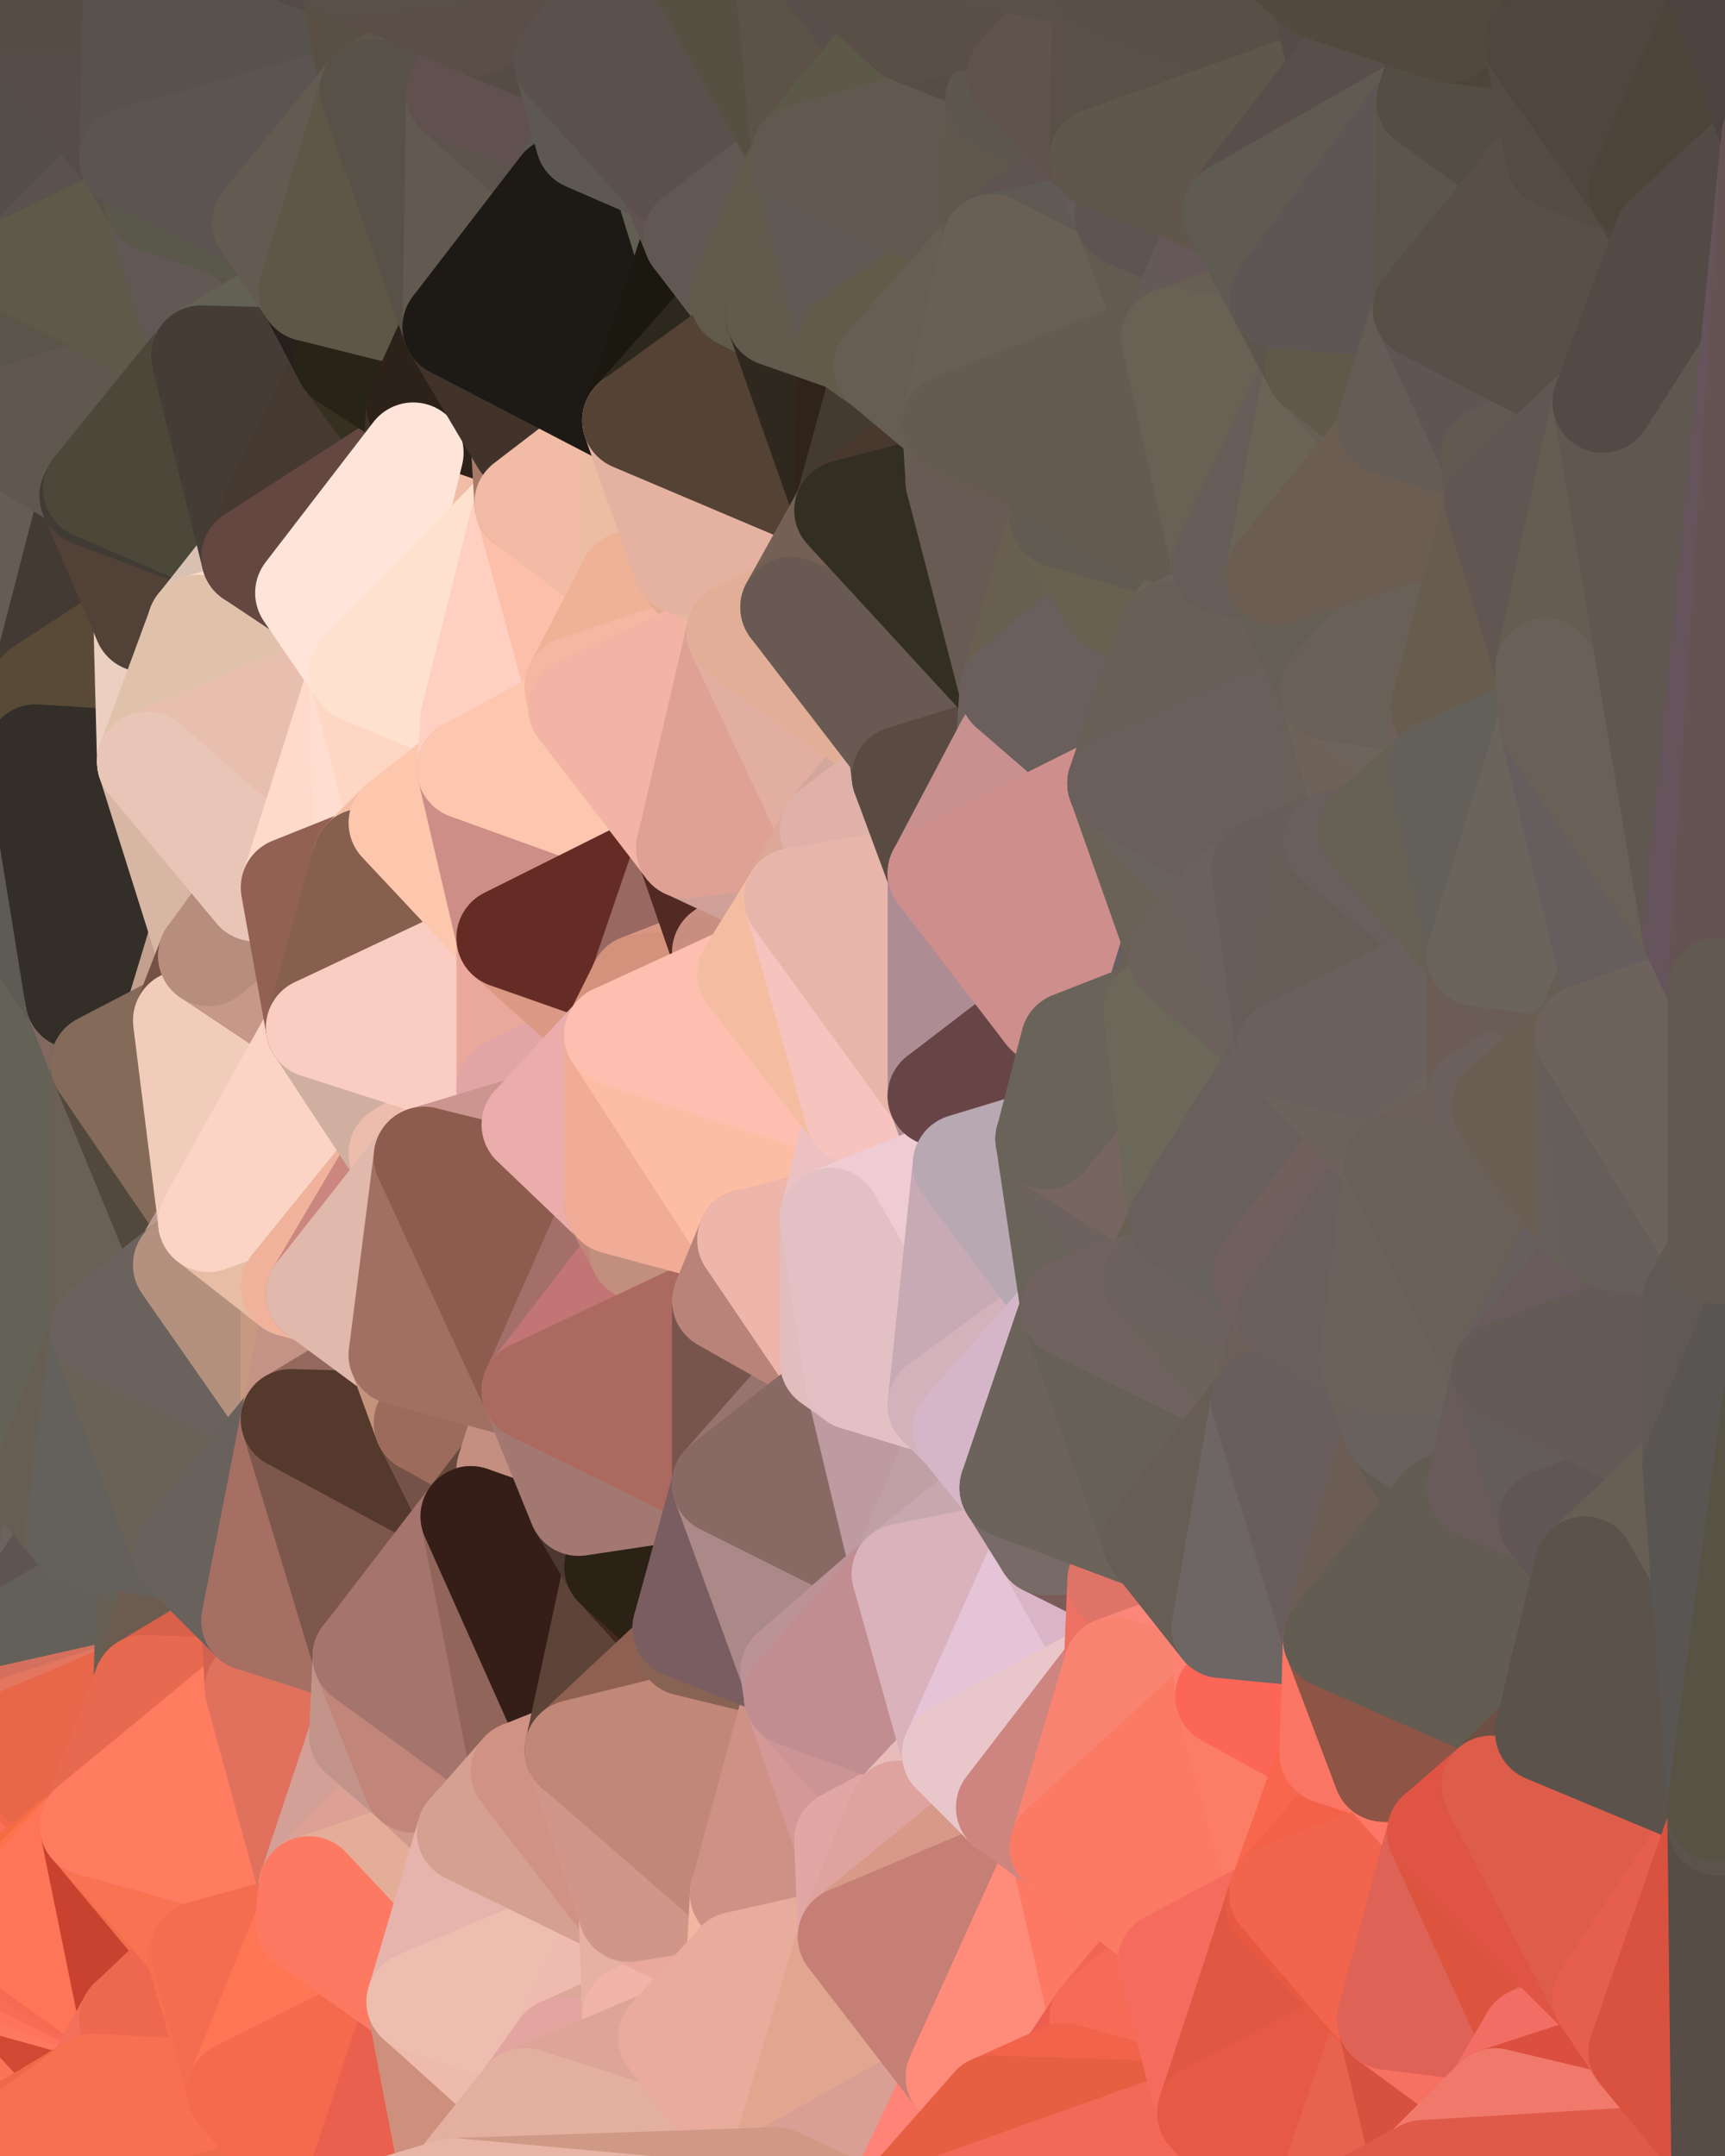 <?xml version="1.0" standalone="yes"?>
<svg width="480" height="600" xmlns="http://www.w3.org/2000/svg" version="1.1" ><polygon points="-34,148 -34,518 -18,444" fill="rgba(106, 96, 87, 1)" stroke="rgba(106, 96, 87, 1)" stroke-width="28" stroke-linejoin="round"/>
		<polygon points="-18,222 -34,148 -18,444" fill="rgba(105, 91, 88, 1)" stroke="rgba(105, 91, 88, 1)" stroke-width="28" stroke-linejoin="round"/>
		<polygon points="-34,518 -19,500 -18,444" fill="rgba(217, 100, 83, 1)" stroke="rgba(217, 100, 83, 1)" stroke-width="28" stroke-linejoin="round"/>
		<polygon points="-19,204 -34,148 -18,222" fill="rgba(103, 94, 85, 1)" stroke="rgba(103, 94, 85, 1)" stroke-width="28" stroke-linejoin="round"/>
		<polygon points="-4,118 -34,148 -3,130" fill="rgba(92, 88, 85, 1)" stroke="rgba(92, 88, 85, 1)" stroke-width="28" stroke-linejoin="round"/>
		<polygon points="-34,518 0,536 0,532" fill="rgba(248, 110, 84, 1)" stroke="rgba(248, 110, 84, 1)" stroke-width="28" stroke-linejoin="round"/>
		<polygon points="0,528 -34,518 0,532" fill="rgba(252, 113, 82, 1)" stroke="rgba(252, 113, 82, 1)" stroke-width="28" stroke-linejoin="round"/>
		<polygon points="-34,518 0,548 0,544" fill="rgba(250, 114, 92, 1)" stroke="rgba(250, 114, 92, 1)" stroke-width="28" stroke-linejoin="round"/>
		<polygon points="0,540 -34,518 0,544" fill="rgba(252, 116, 94, 1)" stroke="rgba(252, 116, 94, 1)" stroke-width="28" stroke-linejoin="round"/>
		<polygon points="0,524 -34,518 0,528" fill="rgba(250, 112, 76, 1)" stroke="rgba(250, 112, 76, 1)" stroke-width="28" stroke-linejoin="round"/>
		<polygon points="-34,518 -3,574 0,552" fill="rgba(247, 111, 89, 1)" stroke="rgba(247, 111, 89, 1)" stroke-width="28" stroke-linejoin="round"/>
		<polygon points="0,548 -34,518 0,552" fill="rgba(250, 113, 94, 1)" stroke="rgba(250, 113, 94, 1)" stroke-width="28" stroke-linejoin="round"/>
		<polygon points="0,520 -34,518 0,524" fill="rgba(245, 107, 71, 1)" stroke="rgba(245, 107, 71, 1)" stroke-width="28" stroke-linejoin="round"/>
		<polygon points="0,516 -34,518 0,520" fill="rgba(250, 111, 78, 1)" stroke="rgba(250, 111, 78, 1)" stroke-width="28" stroke-linejoin="round"/>
		<polygon points="-3,574 -34,518 0,599" fill="rgba(251, 117, 82, 1)" stroke="rgba(251, 117, 82, 1)" stroke-width="28" stroke-linejoin="round"/>
		<polygon points="-18,444 0,462 0,458" fill="rgba(97, 88, 81, 1)" stroke="rgba(97, 88, 81, 1)" stroke-width="28" stroke-linejoin="round"/>
		<polygon points="-19,500 -34,518 0,516" fill="rgba(249, 109, 86, 1)" stroke="rgba(249, 109, 86, 1)" stroke-width="28" stroke-linejoin="round"/>
		<polygon points="0,512 -19,500 0,516" fill="rgba(251, 111, 88, 1)" stroke="rgba(251, 111, 88, 1)" stroke-width="28" stroke-linejoin="round"/>
		<polygon points="0,462 -18,444 0,466" fill="rgba(107, 98, 91, 1)" stroke="rgba(107, 98, 91, 1)" stroke-width="28" stroke-linejoin="round"/>
		<polygon points="-18,444 0,470 0,466" fill="rgba(104, 95, 86, 1)" stroke="rgba(104, 95, 86, 1)" stroke-width="28" stroke-linejoin="round"/>
		<polygon points="-18,444 -19,500 0,470" fill="rgba(110, 102, 89, 1)" stroke="rgba(110, 102, 89, 1)" stroke-width="28" stroke-linejoin="round"/>
		<polygon points="-19,500 0,474 0,470" fill="rgba(210, 114, 100, 1)" stroke="rgba(210, 114, 100, 1)" stroke-width="28" stroke-linejoin="round"/>
		<polygon points="-19,500 -4,488 0,474" fill="rgba(217, 100, 83, 1)" stroke="rgba(217, 100, 83, 1)" stroke-width="28" stroke-linejoin="round"/>
		<polygon points="-4,488 0,478 0,474" fill="rgba(162, 89, 74, 1)" stroke="rgba(162, 89, 74, 1)" stroke-width="28" stroke-linejoin="round"/>
		<polygon points="-4,488 0,482 0,478" fill="rgba(218, 120, 107, 1)" stroke="rgba(218, 120, 107, 1)" stroke-width="28" stroke-linejoin="round"/>
		<polygon points="-4,488 0,486 0,482" fill="rgba(213, 103, 88, 1)" stroke="rgba(213, 103, 88, 1)" stroke-width="28" stroke-linejoin="round"/>
		<polygon points="-4,488 0,490 0,486" fill="rgba(217, 100, 83, 1)" stroke="rgba(217, 100, 83, 1)" stroke-width="28" stroke-linejoin="round"/>
		<polygon points="-4,488 0,494 0,490" fill="rgba(228, 103, 83, 1)" stroke="rgba(228, 103, 83, 1)" stroke-width="28" stroke-linejoin="round"/>
		<polygon points="-4,488 0,496 0,494" fill="rgba(236, 110, 87, 1)" stroke="rgba(236, 110, 87, 1)" stroke-width="28" stroke-linejoin="round"/>
		<polygon points="-4,488 -19,500 0,496" fill="rgba(244, 116, 91, 1)" stroke="rgba(244, 116, 91, 1)" stroke-width="28" stroke-linejoin="round"/>
		<polygon points="-19,500 0,500 0,496" fill="rgba(253, 119, 94, 1)" stroke="rgba(253, 119, 94, 1)" stroke-width="28" stroke-linejoin="round"/>
		<polygon points="-19,500 0,512 0,500" fill="rgba(245, 109, 85, 1)" stroke="rgba(245, 109, 85, 1)" stroke-width="28" stroke-linejoin="round"/>
		<polygon points="0,536 -34,518 0,540" fill="rgba(250, 114, 90, 1)" stroke="rgba(250, 114, 90, 1)" stroke-width="28" stroke-linejoin="round"/>
		<polygon points="-3,574 0,599 6,592" fill="rgba(229, 93, 69, 1)" stroke="rgba(229, 93, 69, 1)" stroke-width="28" stroke-linejoin="round"/>
		<polygon points="-34,148 -4,118 6,74" fill="rgba(96, 87, 78, 1)" stroke="rgba(96, 87, 78, 1)" stroke-width="28" stroke-linejoin="round"/>
		<polygon points="0,0 -34,148 6,74" fill="rgba(91, 80, 76, 1)" stroke="rgba(91, 80, 76, 1)" stroke-width="28" stroke-linejoin="round"/>
		<polygon points="-19,204 -18,222 10,210" fill="rgba(102, 92, 83, 1)" stroke="rgba(102, 92, 83, 1)" stroke-width="28" stroke-linejoin="round"/>
		<polygon points="0,500 0,512 10,506" fill="rgba(246, 106, 83, 1)" stroke="rgba(246, 106, 83, 1)" stroke-width="28" stroke-linejoin="round"/>
		<polygon points="-19,204 10,210 11,192" fill="rgba(102, 91, 87, 1)" stroke="rgba(102, 91, 87, 1)" stroke-width="28" stroke-linejoin="round"/>
		<polygon points="-34,148 -19,204 11,192" fill="rgba(102, 93, 84, 1)" stroke="rgba(102, 93, 84, 1)" stroke-width="28" stroke-linejoin="round"/>
		<polygon points="0,512 0,516 10,506" fill="rgba(239, 97, 75, 1)" stroke="rgba(239, 97, 75, 1)" stroke-width="28" stroke-linejoin="round"/>
		<polygon points="0,496 0,500 10,506" fill="rgba(247, 111, 87, 1)" stroke="rgba(247, 111, 87, 1)" stroke-width="28" stroke-linejoin="round"/>
		<polygon points="-18,444 0,458 21,426" fill="rgba(102, 92, 93, 1)" stroke="rgba(102, 92, 93, 1)" stroke-width="28" stroke-linejoin="round"/>
		<polygon points="11,414 -18,444 21,426" fill="rgba(100, 91, 86, 1)" stroke="rgba(100, 91, 86, 1)" stroke-width="28" stroke-linejoin="round"/>
		<polygon points="0,516 0,520 10,506" fill="rgba(248, 108, 81, 1)" stroke="rgba(248, 108, 81, 1)" stroke-width="28" stroke-linejoin="round"/>
		<polygon points="0,494 0,496 10,506" fill="rgba(247, 111, 87, 1)" stroke="rgba(247, 111, 87, 1)" stroke-width="28" stroke-linejoin="round"/>
		<polygon points="-3,130 25,138 26,136" fill="rgba(98, 90, 79, 1)" stroke="rgba(98, 90, 79, 1)" stroke-width="28" stroke-linejoin="round"/>
		<polygon points="-3,574 6,592 26,580" fill="rgba(243, 108, 79, 1)" stroke="rgba(243, 108, 79, 1)" stroke-width="28" stroke-linejoin="round"/>
		<polygon points="21,278 28,370 28,296" fill="rgba(105, 99, 87, 1)" stroke="rgba(105, 99, 87, 1)" stroke-width="28" stroke-linejoin="round"/>
		<polygon points="-18,444 11,414 28,370" fill="rgba(103, 93, 91, 1)" stroke="rgba(103, 93, 91, 1)" stroke-width="28" stroke-linejoin="round"/>
		<polygon points="21,278 -18,444 28,370" fill="rgba(109, 98, 92, 1)" stroke="rgba(109, 98, 92, 1)" stroke-width="28" stroke-linejoin="round"/>
		<polygon points="-4,118 -3,130 26,136" fill="rgba(97, 89, 78, 1)" stroke="rgba(97, 89, 78, 1)" stroke-width="28" stroke-linejoin="round"/>
		<polygon points="0,552 -3,574 26,580" fill="rgba(251, 116, 87, 1)" stroke="rgba(251, 116, 87, 1)" stroke-width="28" stroke-linejoin="round"/>
		<polygon points="0,520 0,524 25,508" fill="rgba(243, 105, 68, 1)" stroke="rgba(243, 105, 68, 1)" stroke-width="28" stroke-linejoin="round"/>
		<polygon points="10,506 0,520 25,508" fill="rgba(248, 106, 84, 1)" stroke="rgba(248, 106, 84, 1)" stroke-width="28" stroke-linejoin="round"/>
		<polygon points="-3,130 11,192 25,138" fill="rgba(95, 90, 84, 1)" stroke="rgba(95, 90, 84, 1)" stroke-width="28" stroke-linejoin="round"/>
		<polygon points="-18,222 -18,444 21,278" fill="rgba(100, 98, 86, 1)" stroke="rgba(100, 98, 86, 1)" stroke-width="28" stroke-linejoin="round"/>
		<polygon points="-3,130 -34,148 11,192" fill="rgba(101, 92, 83, 1)" stroke="rgba(101, 92, 83, 1)" stroke-width="28" stroke-linejoin="round"/>
		<polygon points="0,490 0,494 10,506" fill="rgba(249, 113, 89, 1)" stroke="rgba(249, 113, 89, 1)" stroke-width="28" stroke-linejoin="round"/>
		<polygon points="0,0 6,74 36,44" fill="rgba(84, 79, 73, 1)" stroke="rgba(84, 79, 73, 1)" stroke-width="28" stroke-linejoin="round"/>
		<polygon points="0,552 26,580 36,562" fill="rgba(209, 73, 51, 1)" stroke="rgba(209, 73, 51, 1)" stroke-width="28" stroke-linejoin="round"/>
		<polygon points="0,548 0,552 36,562" fill="rgba(255, 121, 97, 1)" stroke="rgba(255, 121, 97, 1)" stroke-width="28" stroke-linejoin="round"/>
		<polygon points="0,524 0,528 25,508" fill="rgba(242, 104, 65, 1)" stroke="rgba(242, 104, 65, 1)" stroke-width="28" stroke-linejoin="round"/>
		<polygon points="0,490 10,506 25,508" fill="rgba(252, 112, 89, 1)" stroke="rgba(252, 112, 89, 1)" stroke-width="28" stroke-linejoin="round"/>
		<polygon points="0,466 0,470 40,469" fill="rgba(112, 82, 74, 1)" stroke="rgba(112, 82, 74, 1)" stroke-width="28" stroke-linejoin="round"/>
		<polygon points="0,470 0,474 40,469" fill="rgba(130, 83, 77, 1)" stroke="rgba(130, 83, 77, 1)" stroke-width="28" stroke-linejoin="round"/>
		<polygon points="0,462 0,466 40,469" fill="rgba(102, 85, 78, 1)" stroke="rgba(102, 85, 78, 1)" stroke-width="28" stroke-linejoin="round"/>
		<polygon points="0,486 0,490 25,508" fill="rgba(243, 103, 78, 1)" stroke="rgba(243, 103, 78, 1)" stroke-width="28" stroke-linejoin="round"/>
		<polygon points="0,474 0,478 40,469" fill="rgba(149, 75, 64, 1)" stroke="rgba(149, 75, 64, 1)" stroke-width="28" stroke-linejoin="round"/>
		<polygon points="0,458 0,462 40,469" fill="rgba(101, 92, 87, 1)" stroke="rgba(101, 92, 87, 1)" stroke-width="28" stroke-linejoin="round"/>
		<polygon points="25,138 11,192 40,173" fill="rgba(67, 58, 51, 1)" stroke="rgba(67, 58, 51, 1)" stroke-width="28" stroke-linejoin="round"/>
		<polygon points="36,44 6,74 43,56" fill="rgba(91, 82, 77, 1)" stroke="rgba(91, 82, 77, 1)" stroke-width="28" stroke-linejoin="round"/>
		<polygon points="21,426 0,458 41,434" fill="rgba(94, 84, 82, 1)" stroke="rgba(94, 84, 82, 1)" stroke-width="28" stroke-linejoin="round"/>
		<polygon points="0,458 40,469 41,434" fill="rgba(99, 96, 89, 1)" stroke="rgba(99, 96, 89, 1)" stroke-width="28" stroke-linejoin="round"/>
		<polygon points="11,192 10,210 41,212" fill="rgba(51, 48, 39, 1)" stroke="rgba(51, 48, 39, 1)" stroke-width="28" stroke-linejoin="round"/>
		<polygon points="0,478 0,482 40,469" fill="rgba(213, 112, 94, 1)" stroke="rgba(213, 112, 94, 1)" stroke-width="28" stroke-linejoin="round"/>
		<polygon points="0,482 0,486 40,469" fill="rgba(228, 118, 95, 1)" stroke="rgba(228, 118, 95, 1)" stroke-width="28" stroke-linejoin="round"/>
		<polygon points="0,486 25,508 40,469" fill="rgba(232, 103, 74, 1)" stroke="rgba(232, 103, 74, 1)" stroke-width="28" stroke-linejoin="round"/>
		<polygon points="0,0 36,44 37,0" fill="rgba(86, 77, 72, 1)" stroke="rgba(86, 77, 72, 1)" stroke-width="28" stroke-linejoin="round"/>
		<polygon points="0,544 0,548 36,562" fill="rgba(254, 115, 92, 1)" stroke="rgba(254, 115, 92, 1)" stroke-width="28" stroke-linejoin="round"/>
		<polygon points="0,540 0,544 36,562" fill="rgba(248, 108, 85, 1)" stroke="rgba(248, 108, 85, 1)" stroke-width="28" stroke-linejoin="round"/>
		<polygon points="0,528 0,532 25,508" fill="rgba(245, 107, 68, 1)" stroke="rgba(245, 107, 68, 1)" stroke-width="28" stroke-linejoin="round"/>
		<polygon points="10,210 -18,222 21,278" fill="rgba(94, 91, 84, 1)" stroke="rgba(94, 91, 84, 1)" stroke-width="28" stroke-linejoin="round"/>
		<polygon points="21,278 28,296 51,284" fill="rgba(131, 104, 97, 1)" stroke="rgba(131, 104, 97, 1)" stroke-width="28" stroke-linejoin="round"/>
		<polygon points="40,173 11,192 41,212" fill="rgba(89, 74, 55, 1)" stroke="rgba(89, 74, 55, 1)" stroke-width="28" stroke-linejoin="round"/>
		<polygon points="0,536 0,540 36,562" fill="rgba(246, 106, 83, 1)" stroke="rgba(246, 106, 83, 1)" stroke-width="28" stroke-linejoin="round"/>
		<polygon points="0,532 0,536 25,508" fill="rgba(252, 114, 77, 1)" stroke="rgba(252, 114, 77, 1)" stroke-width="28" stroke-linejoin="round"/>
		<polygon points="25,508 0,536 36,562" fill="rgba(255, 117, 88, 1)" stroke="rgba(255, 117, 88, 1)" stroke-width="28" stroke-linejoin="round"/>
		<polygon points="6,74 -4,118 56,99" fill="rgba(91, 84, 74, 1)" stroke="rgba(91, 84, 74, 1)" stroke-width="28" stroke-linejoin="round"/>
		<polygon points="-4,118 26,136 56,99" fill="rgba(96, 87, 78, 1)" stroke="rgba(96, 87, 78, 1)" stroke-width="28" stroke-linejoin="round"/>
		<polygon points="25,508 36,562 55,544" fill="rgba(201, 66, 47, 1)" stroke="rgba(201, 66, 47, 1)" stroke-width="28" stroke-linejoin="round"/>
		<polygon points="28,296 28,370 51,352" fill="rgba(106, 96, 86, 1)" stroke="rgba(106, 96, 86, 1)" stroke-width="28" stroke-linejoin="round"/>
		<polygon points="28,296 51,352 58,340" fill="rgba(82, 72, 62, 1)" stroke="rgba(82, 72, 62, 1)" stroke-width="28" stroke-linejoin="round"/>
		<polygon points="41,212 21,278 58,266" fill="rgba(177, 150, 131, 1)" stroke="rgba(177, 150, 131, 1)" stroke-width="28" stroke-linejoin="round"/>
		<polygon points="21,278 51,284 58,266" fill="rgba(195, 160, 141, 1)" stroke="rgba(195, 160, 141, 1)" stroke-width="28" stroke-linejoin="round"/>
		<polygon points="43,56 6,74 56,99" fill="rgba(93, 90, 73, 1)" stroke="rgba(93, 90, 73, 1)" stroke-width="28" stroke-linejoin="round"/>
		<polygon points="25,508 55,544 56,543" fill="rgba(239, 111, 74, 1)" stroke="rgba(239, 111, 74, 1)" stroke-width="28" stroke-linejoin="round"/>
		<polygon points="10,210 21,278 41,212" fill="rgba(51, 46, 40, 1)" stroke="rgba(51, 46, 40, 1)" stroke-width="28" stroke-linejoin="round"/>
		<polygon points="36,562 26,580 66,582" fill="rgba(243, 113, 91, 1)" stroke="rgba(243, 113, 91, 1)" stroke-width="28" stroke-linejoin="round"/>
		<polygon points="40,173 41,212 55,174" fill="rgba(235, 207, 193, 1)" stroke="rgba(235, 207, 193, 1)" stroke-width="28" stroke-linejoin="round"/>
		<polygon points="41,434 40,469 51,432" fill="rgba(103, 95, 84, 1)" stroke="rgba(103, 95, 84, 1)" stroke-width="28" stroke-linejoin="round"/>
		<polygon points="21,426 41,434 51,432" fill="rgba(100, 97, 90, 1)" stroke="rgba(100, 97, 90, 1)" stroke-width="28" stroke-linejoin="round"/>
		<polygon points="51,432 40,469 70,451" fill="rgba(108, 92, 79, 1)" stroke="rgba(108, 92, 79, 1)" stroke-width="28" stroke-linejoin="round"/>
		<polygon points="40,173 55,174 70,155" fill="rgba(224, 198, 183, 1)" stroke="rgba(224, 198, 183, 1)" stroke-width="28" stroke-linejoin="round"/>
		<polygon points="25,138 40,173 70,155" fill="rgba(82, 65, 55, 1)" stroke="rgba(82, 65, 55, 1)" stroke-width="28" stroke-linejoin="round"/>
		<polygon points="43,56 56,99 66,64" fill="rgba(97, 87, 85, 1)" stroke="rgba(97, 87, 85, 1)" stroke-width="28" stroke-linejoin="round"/>
		<polygon points="41,212 58,266 71,248" fill="rgba(215, 182, 163, 1)" stroke="rgba(215, 182, 163, 1)" stroke-width="28" stroke-linejoin="round"/>
		<polygon points="26,136 25,138 70,155" fill="rgba(64, 59, 53, 1)" stroke="rgba(64, 59, 53, 1)" stroke-width="28" stroke-linejoin="round"/>
		<polygon points="0,0 37,0 67,-29" fill="rgba(85, 76, 67, 1)" stroke="rgba(85, 76, 67, 1)" stroke-width="28" stroke-linejoin="round"/>
		<polygon points="11,414 21,426 28,370" fill="rgba(102, 94, 83, 1)" stroke="rgba(102, 94, 83, 1)" stroke-width="28" stroke-linejoin="round"/>
		<polygon points="70,451 40,469 71,470" fill="rgba(217, 97, 73, 1)" stroke="rgba(217, 97, 73, 1)" stroke-width="28" stroke-linejoin="round"/>
		<polygon points="55,544 36,562 66,582" fill="rgba(238, 104, 79, 1)" stroke="rgba(238, 104, 79, 1)" stroke-width="28" stroke-linejoin="round"/>
		<polygon points="51,284 28,296 58,340" fill="rgba(132, 106, 89, 1)" stroke="rgba(132, 106, 89, 1)" stroke-width="28" stroke-linejoin="round"/>
		<polygon points="28,370 21,426 51,432" fill="rgba(100, 97, 92, 1)" stroke="rgba(100, 97, 92, 1)" stroke-width="28" stroke-linejoin="round"/>
		<polygon points="58,340 51,352 81,358" fill="rgba(190, 153, 145, 1)" stroke="rgba(190, 153, 145, 1)" stroke-width="28" stroke-linejoin="round"/>
		<polygon points="28,370 51,432 81,395" fill="rgba(106, 98, 87, 1)" stroke="rgba(106, 98, 87, 1)" stroke-width="28" stroke-linejoin="round"/>
		<polygon points="51,352 28,370 81,395" fill="rgba(107, 98, 93, 1)" stroke="rgba(107, 98, 93, 1)" stroke-width="28" stroke-linejoin="round"/>
		<polygon points="56,99 26,136 70,155" fill="rgba(75, 72, 57, 1)" stroke="rgba(75, 72, 57, 1)" stroke-width="28" stroke-linejoin="round"/>
		<polygon points="66,64 56,99 86,81" fill="rgba(98, 89, 84, 1)" stroke="rgba(98, 89, 84, 1)" stroke-width="28" stroke-linejoin="round"/>
		<polygon points="73,62 66,64 86,81" fill="rgba(92, 84, 73, 1)" stroke="rgba(92, 84, 73, 1)" stroke-width="28" stroke-linejoin="round"/>
		<polygon points="56,543 85,535 86,525" fill="rgba(246, 108, 79, 1)" stroke="rgba(246, 108, 79, 1)" stroke-width="28" stroke-linejoin="round"/>
		<polygon points="70,155 55,174 85,165" fill="rgba(216, 193, 179, 1)" stroke="rgba(216, 193, 179, 1)" stroke-width="28" stroke-linejoin="round"/>
		<polygon points="40,469 25,508 71,470" fill="rgba(231, 105, 80, 1)" stroke="rgba(231, 105, 80, 1)" stroke-width="28" stroke-linejoin="round"/>
		<polygon points="58,266 51,284 88,286" fill="rgba(117, 81, 69, 1)" stroke="rgba(117, 81, 69, 1)" stroke-width="28" stroke-linejoin="round"/>
		<polygon points="25,508 56,543 86,525" fill="rgba(249, 114, 82, 1)" stroke="rgba(249, 114, 82, 1)" stroke-width="28" stroke-linejoin="round"/>
		<polygon points="71,470 25,508 86,525" fill="rgba(255, 124, 97, 1)" stroke="rgba(255, 124, 97, 1)" stroke-width="28" stroke-linejoin="round"/>
		<polygon points="51,352 81,395 81,358" fill="rgba(180, 145, 126, 1)" stroke="rgba(180, 145, 126, 1)" stroke-width="28" stroke-linejoin="round"/>
		<polygon points="36,44 43,56 73,62" fill="rgba(89, 82, 74, 1)" stroke="rgba(89, 82, 74, 1)" stroke-width="28" stroke-linejoin="round"/>
		<polygon points="43,56 66,64 73,62" fill="rgba(90, 88, 75, 1)" stroke="rgba(90, 88, 75, 1)" stroke-width="28" stroke-linejoin="round"/>
		<polygon points="56,543 55,544 66,582" fill="rgba(247, 112, 80, 1)" stroke="rgba(247, 112, 80, 1)" stroke-width="28" stroke-linejoin="round"/>
		<polygon points="6,592 0,599 26,580" fill="rgba(239, 104, 72, 1)" stroke="rgba(239, 104, 72, 1)" stroke-width="28" stroke-linejoin="round"/>
		<polygon points="86,81 56,99 96,100" fill="rgba(99, 97, 84, 1)" stroke="rgba(99, 97, 84, 1)" stroke-width="28" stroke-linejoin="round"/>
		<polygon points="67,-29 37,0 97,-9" fill="rgba(85, 76, 71, 1)" stroke="rgba(85, 76, 71, 1)" stroke-width="28" stroke-linejoin="round"/>
		<polygon points="66,582 0,599 96,618" fill="rgba(238, 108, 76, 1)" stroke="rgba(238, 108, 76, 1)" stroke-width="28" stroke-linejoin="round"/>
		<polygon points="81,358 81,395 88,360" fill="rgba(199, 153, 129, 1)" stroke="rgba(199, 153, 129, 1)" stroke-width="28" stroke-linejoin="round"/>
		<polygon points="51,284 58,340 88,286" fill="rgba(241, 204, 186, 1)" stroke="rgba(241, 204, 186, 1)" stroke-width="28" stroke-linejoin="round"/>
		<polygon points="81,247 58,266 88,286" fill="rgba(198, 152, 137, 1)" stroke="rgba(198, 152, 137, 1)" stroke-width="28" stroke-linejoin="round"/>
		<polygon points="71,248 58,266 81,247" fill="rgba(183, 141, 125, 1)" stroke="rgba(183, 141, 125, 1)" stroke-width="28" stroke-linejoin="round"/>
		<polygon points="26,580 0,599 66,582" fill="rgba(247, 112, 82, 1)" stroke="rgba(247, 112, 82, 1)" stroke-width="28" stroke-linejoin="round"/>
		<polygon points="85,165 55,174 100,187" fill="rgba(250, 217, 198, 1)" stroke="rgba(250, 217, 198, 1)" stroke-width="28" stroke-linejoin="round"/>
		<polygon points="70,451 71,470 101,461" fill="rgba(209, 98, 81, 1)" stroke="rgba(209, 98, 81, 1)" stroke-width="28" stroke-linejoin="round"/>
		<polygon points="56,543 66,582 85,535" fill="rgba(244, 109, 80, 1)" stroke="rgba(244, 109, 80, 1)" stroke-width="28" stroke-linejoin="round"/>
		<polygon points="97,-9 37,0 103,25" fill="rgba(84, 75, 70, 1)" stroke="rgba(84, 75, 70, 1)" stroke-width="28" stroke-linejoin="round"/>
		<polygon points="37,0 36,44 103,25" fill="rgba(87, 82, 76, 1)" stroke="rgba(87, 82, 76, 1)" stroke-width="28" stroke-linejoin="round"/>
		<polygon points="36,44 73,62 103,25" fill="rgba(92, 84, 81, 1)" stroke="rgba(92, 84, 81, 1)" stroke-width="28" stroke-linejoin="round"/>
		<polygon points="71,470 100,483 101,461" fill="rgba(192, 144, 140, 1)" stroke="rgba(192, 144, 140, 1)" stroke-width="28" stroke-linejoin="round"/>
		<polygon points="71,470 86,525 100,483" fill="rgba(224, 113, 93, 1)" stroke="rgba(224, 113, 93, 1)" stroke-width="28" stroke-linejoin="round"/>
		<polygon points="55,174 41,212 100,187" fill="rgba(224, 194, 170, 1)" stroke="rgba(224, 194, 170, 1)" stroke-width="28" stroke-linejoin="round"/>
		<polygon points="41,212 81,247 100,187" fill="rgba(232, 190, 174, 1)" stroke="rgba(232, 190, 174, 1)" stroke-width="28" stroke-linejoin="round"/>
		<polygon points="56,99 70,155 96,100" fill="rgba(69, 60, 53, 1)" stroke="rgba(69, 60, 53, 1)" stroke-width="28" stroke-linejoin="round"/>
		<polygon points="51,432 70,451 81,395" fill="rgba(105, 98, 92, 1)" stroke="rgba(105, 98, 92, 1)" stroke-width="28" stroke-linejoin="round"/>
		<polygon points="41,212 71,248 81,247" fill="rgba(233, 197, 183, 1)" stroke="rgba(233, 197, 183, 1)" stroke-width="28" stroke-linejoin="round"/>
		<polygon points="88,360 81,395 111,377" fill="rgba(196, 147, 133, 1)" stroke="rgba(196, 147, 133, 1)" stroke-width="28" stroke-linejoin="round"/>
		<polygon points="58,340 81,358 111,321" fill="rgba(231, 189, 165, 1)" stroke="rgba(231, 189, 165, 1)" stroke-width="28" stroke-linejoin="round"/>
		<polygon points="88,286 58,340 111,321" fill="rgba(251, 212, 197, 1)" stroke="rgba(251, 212, 197, 1)" stroke-width="28" stroke-linejoin="round"/>
		<polygon points="100,187 81,247 101,239" fill="rgba(255, 218, 203, 1)" stroke="rgba(255, 218, 203, 1)" stroke-width="28" stroke-linejoin="round"/>
		<polygon points="96,100 70,155 115,126" fill="rgba(70, 57, 48, 1)" stroke="rgba(70, 57, 48, 1)" stroke-width="28" stroke-linejoin="round"/>
		<polygon points="100,187 101,239 111,229" fill="rgba(255, 221, 209, 1)" stroke="rgba(255, 221, 209, 1)" stroke-width="28" stroke-linejoin="round"/>
		<polygon points="81,358 88,360 111,321" fill="rgba(240, 178, 155, 1)" stroke="rgba(240, 178, 155, 1)" stroke-width="28" stroke-linejoin="round"/>
		<polygon points="96,100 115,126 116,113" fill="rgba(54, 48, 32, 1)" stroke="rgba(54, 48, 32, 1)" stroke-width="28" stroke-linejoin="round"/>
		<polygon points="85,535 66,582 116,557" fill="rgba(255, 118, 84, 1)" stroke="rgba(255, 118, 84, 1)" stroke-width="28" stroke-linejoin="round"/>
		<polygon points="100,483 86,525 115,496" fill="rgba(212, 159, 151, 1)" stroke="rgba(212, 159, 151, 1)" stroke-width="28" stroke-linejoin="round"/>
		<polygon points="111,377 81,395 118,396" fill="rgba(147, 105, 93, 1)" stroke="rgba(147, 105, 93, 1)" stroke-width="28" stroke-linejoin="round"/>
		<polygon points="70,155 85,165 115,126" fill="rgba(100, 71, 65, 1)" stroke="rgba(100, 71, 65, 1)" stroke-width="28" stroke-linejoin="round"/>
		<polygon points="81,247 88,286 101,239" fill="rgba(146, 97, 83, 1)" stroke="rgba(146, 97, 83, 1)" stroke-width="28" stroke-linejoin="round"/>
		<polygon points="86,81 96,100 126,91" fill="rgba(39, 31, 28, 1)" stroke="rgba(39, 31, 28, 1)" stroke-width="28" stroke-linejoin="round"/>
		<polygon points="96,100 116,113 126,91" fill="rgba(39, 35, 23, 1)" stroke="rgba(39, 35, 23, 1)" stroke-width="28" stroke-linejoin="round"/>
		<polygon points="81,395 70,451 101,461" fill="rgba(165, 111, 99, 1)" stroke="rgba(165, 111, 99, 1)" stroke-width="28" stroke-linejoin="round"/>
		<polygon points="100,187 130,214 131,200" fill="rgba(250, 213, 195, 1)" stroke="rgba(250, 213, 195, 1)" stroke-width="28" stroke-linejoin="round"/>
		<polygon points="81,395 101,461 131,422" fill="rgba(125, 87, 76, 1)" stroke="rgba(125, 87, 76, 1)" stroke-width="28" stroke-linejoin="round"/>
		<polygon points="118,396 81,395 131,422" fill="rgba(85, 57, 45, 1)" stroke="rgba(85, 57, 45, 1)" stroke-width="28" stroke-linejoin="round"/>
		<polygon points="100,187 111,229 130,214" fill="rgba(253, 215, 196, 1)" stroke="rgba(253, 215, 196, 1)" stroke-width="28" stroke-linejoin="round"/>
		<polygon points="115,496 86,525 130,510" fill="rgba(220, 160, 149, 1)" stroke="rgba(220, 160, 149, 1)" stroke-width="28" stroke-linejoin="round"/>
		<polygon points="66,582 96,618 116,557" fill="rgba(245, 106, 77, 1)" stroke="rgba(245, 106, 77, 1)" stroke-width="28" stroke-linejoin="round"/>
		<polygon points="97,-9 103,25 133,7" fill="rgba(89, 79, 69, 1)" stroke="rgba(89, 79, 69, 1)" stroke-width="28" stroke-linejoin="round"/>
		<polygon points="103,25 127,26 133,7" fill="rgba(93, 84, 75, 1)" stroke="rgba(93, 84, 75, 1)" stroke-width="28" stroke-linejoin="round"/>
		<polygon points="86,525 116,557 130,510" fill="rgba(228, 173, 152, 1)" stroke="rgba(228, 173, 152, 1)" stroke-width="28" stroke-linejoin="round"/>
		<polygon points="116,557 96,618 126,609" fill="rgba(233, 96, 78, 1)" stroke="rgba(233, 96, 78, 1)" stroke-width="28" stroke-linejoin="round"/>
		<polygon points="111,321 88,360 118,322" fill="rgba(203, 134, 127, 1)" stroke="rgba(203, 134, 127, 1)" stroke-width="28" stroke-linejoin="round"/>
		<polygon points="86,525 85,535 116,557" fill="rgba(253, 121, 98, 1)" stroke="rgba(253, 121, 98, 1)" stroke-width="28" stroke-linejoin="round"/>
		<polygon points="73,62 86,81 103,25" fill="rgba(99, 90, 81, 1)" stroke="rgba(99, 90, 81, 1)" stroke-width="28" stroke-linejoin="round"/>
		<polygon points="111,229 101,239 141,261" fill="rgba(244, 190, 164, 1)" stroke="rgba(244, 190, 164, 1)" stroke-width="28" stroke-linejoin="round"/>
		<polygon points="101,239 88,286 141,261" fill="rgba(134, 95, 78, 1)" stroke="rgba(134, 95, 78, 1)" stroke-width="28" stroke-linejoin="round"/>
		<polygon points="118,396 131,422 141,409" fill="rgba(116, 82, 72, 1)" stroke="rgba(116, 82, 72, 1)" stroke-width="28" stroke-linejoin="round"/>
		<polygon points="88,286 111,321 141,303" fill="rgba(208, 175, 160, 1)" stroke="rgba(208, 175, 160, 1)" stroke-width="28" stroke-linejoin="round"/>
		<polygon points="111,321 118,322 141,303" fill="rgba(236, 189, 173, 1)" stroke="rgba(236, 189, 173, 1)" stroke-width="28" stroke-linejoin="round"/>
		<polygon points="88,360 111,377 118,322" fill="rgba(224, 184, 172, 1)" stroke="rgba(224, 184, 172, 1)" stroke-width="28" stroke-linejoin="round"/>
		<polygon points="116,113 115,126 145,123" fill="rgba(63, 49, 38, 1)" stroke="rgba(63, 49, 38, 1)" stroke-width="28" stroke-linejoin="round"/>
		<polygon points="115,496 130,510 145,493" fill="rgba(208, 152, 139, 1)" stroke="rgba(208, 152, 139, 1)" stroke-width="28" stroke-linejoin="round"/>
		<polygon points="101,461 100,483 115,496" fill="rgba(194, 147, 137, 1)" stroke="rgba(194, 147, 137, 1)" stroke-width="28" stroke-linejoin="round"/>
		<polygon points="116,557 126,609 146,584" fill="rgba(206, 143, 125, 1)" stroke="rgba(206, 143, 125, 1)" stroke-width="28" stroke-linejoin="round"/>
		<polygon points="145,123 115,126 146,140" fill="rgba(90, 68, 55, 1)" stroke="rgba(90, 68, 55, 1)" stroke-width="28" stroke-linejoin="round"/>
		<polygon points="103,25 86,81 126,91" fill="rgba(95, 86, 71, 1)" stroke="rgba(95, 86, 71, 1)" stroke-width="28" stroke-linejoin="round"/>
		<polygon points="111,377 118,396 148,387" fill="rgba(195, 147, 124, 1)" stroke="rgba(195, 147, 124, 1)" stroke-width="28" stroke-linejoin="round"/>
		<polygon points="118,396 141,409 148,387" fill="rgba(156, 107, 92, 1)" stroke="rgba(156, 107, 92, 1)" stroke-width="28" stroke-linejoin="round"/>
		<polygon points="141,303 118,322 148,313" fill="rgba(252, 192, 181, 1)" stroke="rgba(252, 192, 181, 1)" stroke-width="28" stroke-linejoin="round"/>
		<polygon points="115,126 100,187 146,140" fill="rgba(240, 190, 165, 1)" stroke="rgba(240, 190, 165, 1)" stroke-width="28" stroke-linejoin="round"/>
		<polygon points="126,91 116,113 145,123" fill="rgba(44, 34, 25, 1)" stroke="rgba(44, 34, 25, 1)" stroke-width="28" stroke-linejoin="round"/>
		<polygon points="101,461 115,496 145,493" fill="rgba(193, 133, 122, 1)" stroke="rgba(193, 133, 122, 1)" stroke-width="28" stroke-linejoin="round"/>
		<polygon points="88,286 141,303 141,261" fill="rgba(249, 205, 194, 1)" stroke="rgba(249, 205, 194, 1)" stroke-width="28" stroke-linejoin="round"/>
		<polygon points="103,25 126,91 127,26" fill="rgba(88, 81, 71, 1)" stroke="rgba(88, 81, 71, 1)" stroke-width="28" stroke-linejoin="round"/>
		<polygon points="85,165 100,187 115,126" fill="rgba(255, 228, 217, 1)" stroke="rgba(255, 228, 217, 1)" stroke-width="28" stroke-linejoin="round"/>
		<polygon points="127,26 126,91 156,52" fill="rgba(98, 89, 80, 1)" stroke="rgba(98, 89, 80, 1)" stroke-width="28" stroke-linejoin="round"/>
		<polygon points="116,557 146,584 156,570" fill="rgba(238, 186, 172, 1)" stroke="rgba(238, 186, 172, 1)" stroke-width="28" stroke-linejoin="round"/>
		<polygon points="133,7 127,26 157,17" fill="rgba(93, 79, 78, 1)" stroke="rgba(93, 79, 78, 1)" stroke-width="28" stroke-linejoin="round"/>
		<polygon points="100,187 131,200 146,140" fill="rgba(255, 225, 207, 1)" stroke="rgba(255, 225, 207, 1)" stroke-width="28" stroke-linejoin="round"/>
		<polygon points="130,214 111,229 141,261" fill="rgba(253, 199, 173, 1)" stroke="rgba(253, 199, 173, 1)" stroke-width="28" stroke-linejoin="round"/>
		<polygon points="141,409 131,422 161,419" fill="rgba(102, 74, 62, 1)" stroke="rgba(102, 74, 62, 1)" stroke-width="28" stroke-linejoin="round"/>
		<polygon points="160,191 131,200 161,197" fill="rgba(255, 200, 181, 1)" stroke="rgba(255, 200, 181, 1)" stroke-width="28" stroke-linejoin="round"/>
		<polygon points="127,26 156,52 163,39" fill="rgba(92, 83, 76, 1)" stroke="rgba(92, 83, 76, 1)" stroke-width="28" stroke-linejoin="round"/>
		<polygon points="157,17 127,26 163,39" fill="rgba(96, 81, 78, 1)" stroke="rgba(96, 81, 78, 1)" stroke-width="28" stroke-linejoin="round"/>
		<polygon points="131,200 130,214 161,197" fill="rgba(255, 209, 196, 1)" stroke="rgba(255, 209, 196, 1)" stroke-width="28" stroke-linejoin="round"/>
		<polygon points="146,140 131,200 160,191" fill="rgba(255, 207, 194, 1)" stroke="rgba(255, 207, 194, 1)" stroke-width="28" stroke-linejoin="round"/>
		<polygon points="141,261 141,303 171,288" fill="rgba(234, 168, 156, 1)" stroke="rgba(234, 168, 156, 1)" stroke-width="28" stroke-linejoin="round"/>
		<polygon points="141,303 148,313 171,288" fill="rgba(225, 165, 165, 1)" stroke="rgba(225, 165, 165, 1)" stroke-width="28" stroke-linejoin="round"/>
		<polygon points="148,313 118,322 171,335" fill="rgba(204, 149, 144, 1)" stroke="rgba(204, 149, 144, 1)" stroke-width="28" stroke-linejoin="round"/>
		<polygon points="161,419 131,422 171,436" fill="rgba(74, 56, 42, 1)" stroke="rgba(74, 56, 42, 1)" stroke-width="28" stroke-linejoin="round"/>
		<polygon points="148,387 141,409 161,419" fill="rgba(196, 143, 129, 1)" stroke="rgba(196, 143, 129, 1)" stroke-width="28" stroke-linejoin="round"/>
		<polygon points="118,322 111,377 148,387" fill="rgba(161, 112, 98, 1)" stroke="rgba(161, 112, 98, 1)" stroke-width="28" stroke-linejoin="round"/>
		<polygon points="131,422 101,461 145,493" fill="rgba(165, 116, 109, 1)" stroke="rgba(165, 116, 109, 1)" stroke-width="28" stroke-linejoin="round"/>
		<polygon points="130,510 116,557 175,532" fill="rgba(230, 180, 173, 1)" stroke="rgba(230, 180, 173, 1)" stroke-width="28" stroke-linejoin="round"/>
		<polygon points="146,140 160,191 175,162" fill="rgba(252, 191, 170, 1)" stroke="rgba(252, 191, 170, 1)" stroke-width="28" stroke-linejoin="round"/>
		<polygon points="118,322 148,387 171,335" fill="rgba(141, 92, 78, 1)" stroke="rgba(141, 92, 78, 1)" stroke-width="28" stroke-linejoin="round"/>
		<polygon points="131,422 145,493 160,487" fill="rgba(145, 101, 90, 1)" stroke="rgba(145, 101, 90, 1)" stroke-width="28" stroke-linejoin="round"/>
		<polygon points="116,557 156,570 175,532" fill="rgba(237, 189, 175, 1)" stroke="rgba(237, 189, 175, 1)" stroke-width="28" stroke-linejoin="round"/>
		<polygon points="131,422 160,487 171,436" fill="rgba(53, 30, 24, 1)" stroke="rgba(53, 30, 24, 1)" stroke-width="28" stroke-linejoin="round"/>
		<polygon points="171,335 148,387 178,348" fill="rgba(164, 111, 105, 1)" stroke="rgba(164, 111, 105, 1)" stroke-width="28" stroke-linejoin="round"/>
		<polygon points="141,261 171,288 178,274" fill="rgba(219, 152, 133, 1)" stroke="rgba(219, 152, 133, 1)" stroke-width="28" stroke-linejoin="round"/>
		<polygon points="145,123 146,140 176,117" fill="rgba(168, 123, 104, 1)" stroke="rgba(168, 123, 104, 1)" stroke-width="28" stroke-linejoin="round"/>
		<polygon points="126,91 145,123 176,117" fill="rgba(65, 51, 42, 1)" stroke="rgba(65, 51, 42, 1)" stroke-width="28" stroke-linejoin="round"/>
		<polygon points="175,532 156,570 176,561" fill="rgba(239, 187, 176, 1)" stroke="rgba(239, 187, 176, 1)" stroke-width="28" stroke-linejoin="round"/>
		<polygon points="145,493 130,510 175,532" fill="rgba(213, 160, 146, 1)" stroke="rgba(213, 160, 146, 1)" stroke-width="28" stroke-linejoin="round"/>
		<polygon points="160,487 145,493 175,532" fill="rgba(208, 146, 131, 1)" stroke="rgba(208, 146, 131, 1)" stroke-width="28" stroke-linejoin="round"/>
		<polygon points="163,39 156,52 186,49" fill="rgba(92, 87, 81, 1)" stroke="rgba(92, 87, 81, 1)" stroke-width="28" stroke-linejoin="round"/>
		<polygon points="133,7 157,17 187,-21" fill="rgba(86, 75, 69, 1)" stroke="rgba(86, 75, 69, 1)" stroke-width="28" stroke-linejoin="round"/>
		<polygon points="176,561 156,570 186,567" fill="rgba(220, 167, 153, 1)" stroke="rgba(220, 167, 153, 1)" stroke-width="28" stroke-linejoin="round"/>
		<polygon points="130,214 141,261 191,236" fill="rgba(205, 142, 135, 1)" stroke="rgba(205, 142, 135, 1)" stroke-width="28" stroke-linejoin="round"/>
		<polygon points="161,197 130,214 191,236" fill="rgba(253, 199, 175, 1)" stroke="rgba(253, 199, 175, 1)" stroke-width="28" stroke-linejoin="round"/>
		<polygon points="171,436 160,487 191,458" fill="rgba(94, 67, 56, 1)" stroke="rgba(94, 67, 56, 1)" stroke-width="28" stroke-linejoin="round"/>
		<polygon points="190,453 171,436 191,458" fill="rgba(65, 41, 31, 1)" stroke="rgba(65, 41, 31, 1)" stroke-width="28" stroke-linejoin="round"/>
		<polygon points="146,140 175,162 176,117" fill="rgba(242, 187, 166, 1)" stroke="rgba(242, 187, 166, 1)" stroke-width="28" stroke-linejoin="round"/>
		<polygon points="156,52 176,117 193,66" fill="rgba(46, 37, 30, 1)" stroke="rgba(46, 37, 30, 1)" stroke-width="28" stroke-linejoin="round"/>
		<polygon points="186,49 156,52 193,66" fill="rgba(98, 94, 83, 1)" stroke="rgba(98, 94, 83, 1)" stroke-width="28" stroke-linejoin="round"/>
		<polygon points="141,261 178,274 191,236" fill="rgba(101, 44, 37, 1)" stroke="rgba(101, 44, 37, 1)" stroke-width="28" stroke-linejoin="round"/>
		<polygon points="176,117 175,162 190,157" fill="rgba(236, 189, 163, 1)" stroke="rgba(236, 189, 163, 1)" stroke-width="28" stroke-linejoin="round"/>
		<polygon points="97,-9 133,7 187,-21" fill="rgba(91, 78, 72, 1)" stroke="rgba(91, 78, 72, 1)" stroke-width="28" stroke-linejoin="round"/>
		<polygon points="156,52 126,91 176,117" fill="rgba(29, 26, 21, 1)" stroke="rgba(29, 26, 21, 1)" stroke-width="28" stroke-linejoin="round"/>
		<polygon points="148,313 171,335 171,288" fill="rgba(234, 173, 172, 1)" stroke="rgba(234, 173, 172, 1)" stroke-width="28" stroke-linejoin="round"/>
		<polygon points="161,419 171,436 201,413" fill="rgba(76, 56, 49, 1)" stroke="rgba(76, 56, 49, 1)" stroke-width="28" stroke-linejoin="round"/>
		<polygon points="191,236 178,274 201,265" fill="rgba(153, 104, 97, 1)" stroke="rgba(153, 104, 97, 1)" stroke-width="28" stroke-linejoin="round"/>
		<polygon points="156,570 146,584 186,567" fill="rgba(226, 165, 160, 1)" stroke="rgba(226, 165, 160, 1)" stroke-width="28" stroke-linejoin="round"/>
		<polygon points="190,157 175,162 205,176" fill="rgba(227, 169, 149, 1)" stroke="rgba(227, 169, 149, 1)" stroke-width="28" stroke-linejoin="round"/>
		<polygon points="175,532 176,561 205,546" fill="rgba(230, 177, 163, 1)" stroke="rgba(230, 177, 163, 1)" stroke-width="28" stroke-linejoin="round"/>
		<polygon points="176,561 186,567 205,546" fill="rgba(240, 180, 169, 1)" stroke="rgba(240, 180, 169, 1)" stroke-width="28" stroke-linejoin="round"/>
		<polygon points="178,348 148,387 201,362" fill="rgba(193, 117, 117, 1)" stroke="rgba(193, 117, 117, 1)" stroke-width="28" stroke-linejoin="round"/>
		<polygon points="193,66 176,117 206,83" fill="rgba(27, 24, 15, 1)" stroke="rgba(27, 24, 15, 1)" stroke-width="28" stroke-linejoin="round"/>
		<polygon points="175,162 160,191 205,176" fill="rgba(239, 178, 150, 1)" stroke="rgba(239, 178, 150, 1)" stroke-width="28" stroke-linejoin="round"/>
		<polygon points="201,265 178,274 208,271" fill="rgba(216, 151, 129, 1)" stroke="rgba(216, 151, 129, 1)" stroke-width="28" stroke-linejoin="round"/>
		<polygon points="171,335 178,348 208,345" fill="rgba(192, 134, 123, 1)" stroke="rgba(192, 134, 123, 1)" stroke-width="28" stroke-linejoin="round"/>
		<polygon points="178,348 201,362 208,345" fill="rgba(194, 143, 126, 1)" stroke="rgba(194, 143, 126, 1)" stroke-width="28" stroke-linejoin="round"/>
		<polygon points="175,532 205,546 206,527" fill="rgba(234, 168, 156, 1)" stroke="rgba(234, 168, 156, 1)" stroke-width="28" stroke-linejoin="round"/>
		<polygon points="160,191 161,197 205,176" fill="rgba(245, 183, 162, 1)" stroke="rgba(245, 183, 162, 1)" stroke-width="28" stroke-linejoin="round"/>
		<polygon points="171,436 190,453 201,413" fill="rgba(43, 33, 21, 1)" stroke="rgba(43, 33, 21, 1)" stroke-width="28" stroke-linejoin="round"/>
		<polygon points="148,387 161,419 201,413" fill="rgba(163, 120, 113, 1)" stroke="rgba(163, 120, 113, 1)" stroke-width="28" stroke-linejoin="round"/>
		<polygon points="201,362 148,387 201,413" fill="rgba(172, 105, 96, 1)" stroke="rgba(172, 105, 96, 1)" stroke-width="28" stroke-linejoin="round"/>
		<polygon points="157,17 163,39 186,49" fill="rgba(93, 88, 82, 1)" stroke="rgba(93, 88, 82, 1)" stroke-width="28" stroke-linejoin="round"/>
		<polygon points="186,567 146,584 216,606" fill="rgba(221, 165, 152, 1)" stroke="rgba(221, 165, 152, 1)" stroke-width="28" stroke-linejoin="round"/>
		<polygon points="146,584 126,609 216,606" fill="rgba(227, 176, 159, 1)" stroke="rgba(227, 176, 159, 1)" stroke-width="28" stroke-linejoin="round"/>
		<polygon points="178,274 171,288 208,271" fill="rgba(212, 146, 124, 1)" stroke="rgba(212, 146, 124, 1)" stroke-width="28" stroke-linejoin="round"/>
		<polygon points="160,487 175,532 206,527" fill="rgba(208, 150, 138, 1)" stroke="rgba(208, 150, 138, 1)" stroke-width="28" stroke-linejoin="round"/>
		<polygon points="220,465 191,458 221,472" fill="rgba(168, 119, 112, 1)" stroke="rgba(168, 119, 112, 1)" stroke-width="28" stroke-linejoin="round"/>
		<polygon points="191,236 201,265 221,250" fill="rgba(82, 41, 35, 1)" stroke="rgba(82, 41, 35, 1)" stroke-width="28" stroke-linejoin="round"/>
		<polygon points="67,-29 97,-9 187,-21" fill="rgba(89, 80, 73, 1)" stroke="rgba(89, 80, 73, 1)" stroke-width="28" stroke-linejoin="round"/>
		<polygon points="186,49 193,66 223,43" fill="rgba(97, 83, 80, 1)" stroke="rgba(97, 83, 80, 1)" stroke-width="28" stroke-linejoin="round"/>
		<polygon points="191,458 160,487 221,472" fill="rgba(142, 96, 81, 1)" stroke="rgba(142, 96, 81, 1)" stroke-width="28" stroke-linejoin="round"/>
		<polygon points="160,487 206,527 221,472" fill="rgba(193, 136, 119, 1)" stroke="rgba(193, 136, 119, 1)" stroke-width="28" stroke-linejoin="round"/>
		<polygon points="201,265 208,271 221,250" fill="rgba(200, 142, 128, 1)" stroke="rgba(200, 142, 128, 1)" stroke-width="28" stroke-linejoin="round"/>
		<polygon points="190,157 205,176 220,169" fill="rgba(226, 170, 145, 1)" stroke="rgba(226, 170, 145, 1)" stroke-width="28" stroke-linejoin="round"/>
		<polygon points="190,453 191,458 220,465" fill="rgba(136, 99, 83, 1)" stroke="rgba(136, 99, 83, 1)" stroke-width="28" stroke-linejoin="round"/>
		<polygon points="206,83 176,117 216,88" fill="rgba(44, 40, 29, 1)" stroke="rgba(44, 40, 29, 1)" stroke-width="28" stroke-linejoin="round"/>
		<polygon points="161,197 191,236 205,176" fill="rgba(243, 180, 165, 1)" stroke="rgba(243, 180, 165, 1)" stroke-width="28" stroke-linejoin="round"/>
		<polygon points="157,17 186,49 187,-21" fill="rgba(90, 81, 76, 1)" stroke="rgba(90, 81, 76, 1)" stroke-width="28" stroke-linejoin="round"/>
		<polygon points="201,362 201,413 231,379" fill="rgba(119, 85, 76, 1)" stroke="rgba(119, 85, 76, 1)" stroke-width="28" stroke-linejoin="round"/>
		<polygon points="191,236 221,250 231,231" fill="rgba(207, 160, 152, 1)" stroke="rgba(207, 160, 152, 1)" stroke-width="28" stroke-linejoin="round"/>
		<polygon points="171,288 171,335 208,345" fill="rgba(240, 172, 151, 1)" stroke="rgba(240, 172, 151, 1)" stroke-width="28" stroke-linejoin="round"/>
		<polygon points="190,157 220,169 235,142" fill="rgba(229, 182, 156, 1)" stroke="rgba(229, 182, 156, 1)" stroke-width="28" stroke-linejoin="round"/>
		<polygon points="206,527 205,546 236,539" fill="rgba(244, 182, 161, 1)" stroke="rgba(244, 182, 161, 1)" stroke-width="28" stroke-linejoin="round"/>
		<polygon points="176,117 190,157 235,142" fill="rgba(229, 178, 161, 1)" stroke="rgba(229, 178, 161, 1)" stroke-width="28" stroke-linejoin="round"/>
		<polygon points="187,-21 186,49 223,43" fill="rgba(91, 80, 76, 1)" stroke="rgba(91, 80, 76, 1)" stroke-width="28" stroke-linejoin="round"/>
		<polygon points="193,66 206,83 223,43" fill="rgba(97, 88, 83, 1)" stroke="rgba(97, 88, 83, 1)" stroke-width="28" stroke-linejoin="round"/>
		<polygon points="208,345 231,339 238,310" fill="rgba(237, 193, 182, 1)" stroke="rgba(237, 193, 182, 1)" stroke-width="28" stroke-linejoin="round"/>
		<polygon points="171,288 208,345 238,310" fill="rgba(253, 189, 164, 1)" stroke="rgba(253, 189, 164, 1)" stroke-width="28" stroke-linejoin="round"/>
		<polygon points="208,271 171,288 238,310" fill="rgba(254, 191, 176, 1)" stroke="rgba(254, 191, 176, 1)" stroke-width="28" stroke-linejoin="round"/>
		<polygon points="231,379 201,413 238,384" fill="rgba(151, 116, 110, 1)" stroke="rgba(151, 116, 110, 1)" stroke-width="28" stroke-linejoin="round"/>
		<polygon points="235,512 206,527 236,539" fill="rgba(226, 163, 148, 1)" stroke="rgba(226, 163, 148, 1)" stroke-width="28" stroke-linejoin="round"/>
		<polygon points="221,472 206,527 235,512" fill="rgba(205, 145, 134, 1)" stroke="rgba(205, 145, 134, 1)" stroke-width="28" stroke-linejoin="round"/>
		<polygon points="216,88 176,117 235,142" fill="rgba(84, 66, 52, 1)" stroke="rgba(84, 66, 52, 1)" stroke-width="28" stroke-linejoin="round"/>
		<polygon points="208,345 201,362 231,379" fill="rgba(185, 131, 121, 1)" stroke="rgba(185, 131, 121, 1)" stroke-width="28" stroke-linejoin="round"/>
		<polygon points="231,339 208,345 231,379" fill="rgba(238, 181, 170, 1)" stroke="rgba(238, 181, 170, 1)" stroke-width="28" stroke-linejoin="round"/>
		<polygon points="205,176 191,236 231,231" fill="rgba(223, 161, 148, 1)" stroke="rgba(223, 161, 148, 1)" stroke-width="28" stroke-linejoin="round"/>
		<polygon points="217,-24 187,-21 223,43" fill="rgba(86, 80, 66, 1)" stroke="rgba(86, 80, 66, 1)" stroke-width="28" stroke-linejoin="round"/>
		<polygon points="206,83 216,88 223,43" fill="rgba(97, 90, 74, 1)" stroke="rgba(97, 90, 74, 1)" stroke-width="28" stroke-linejoin="round"/>
		<polygon points="201,413 190,453 220,465" fill="rgba(122, 93, 97, 1)" stroke="rgba(122, 93, 97, 1)" stroke-width="28" stroke-linejoin="round"/>
		<polygon points="216,88 235,142 236,95" fill="rgba(47, 40, 30, 1)" stroke="rgba(47, 40, 30, 1)" stroke-width="28" stroke-linejoin="round"/>
		<polygon points="205,546 186,567 216,606" fill="rgba(233, 171, 156, 1)" stroke="rgba(233, 171, 156, 1)" stroke-width="28" stroke-linejoin="round"/>
		<polygon points="217,-24 223,43 247,14" fill="rgba(92, 82, 72, 1)" stroke="rgba(92, 82, 72, 1)" stroke-width="28" stroke-linejoin="round"/>
		<polygon points="205,176 231,231 250,208" fill="rgba(226, 174, 161, 1)" stroke="rgba(226, 174, 161, 1)" stroke-width="28" stroke-linejoin="round"/>
		<polygon points="250,208 231,231 251,216" fill="rgba(211, 167, 156, 1)" stroke="rgba(211, 167, 156, 1)" stroke-width="28" stroke-linejoin="round"/>
		<polygon points="201,413 220,465 251,438" fill="rgba(171, 137, 136, 1)" stroke="rgba(171, 137, 136, 1)" stroke-width="28" stroke-linejoin="round"/>
		<polygon points="220,169 205,176 250,208" fill="rgba(226, 174, 152, 1)" stroke="rgba(226, 174, 152, 1)" stroke-width="28" stroke-linejoin="round"/>
		<polygon points="236,95 235,142 246,102" fill="rgba(48, 35, 26, 1)" stroke="rgba(48, 35, 26, 1)" stroke-width="28" stroke-linejoin="round"/>
		<polygon points="217,-24 247,14 253,9" fill="rgba(89, 78, 74, 1)" stroke="rgba(89, 78, 74, 1)" stroke-width="28" stroke-linejoin="round"/>
		<polygon points="221,472 235,512 250,504" fill="rgba(212, 152, 151, 1)" stroke="rgba(212, 152, 151, 1)" stroke-width="28" stroke-linejoin="round"/>
		<polygon points="231,231 221,250 261,243" fill="rgba(220, 169, 152, 1)" stroke="rgba(220, 169, 152, 1)" stroke-width="28" stroke-linejoin="round"/>
		<polygon points="251,216 231,231 261,243" fill="rgba(224, 177, 169, 1)" stroke="rgba(224, 177, 169, 1)" stroke-width="28" stroke-linejoin="round"/>
		<polygon points="238,384 201,413 251,438" fill="rgba(136, 105, 100, 1)" stroke="rgba(136, 105, 100, 1)" stroke-width="28" stroke-linejoin="round"/>
		<polygon points="205,546 216,606 236,539" fill="rgba(231, 172, 156, 1)" stroke="rgba(231, 172, 156, 1)" stroke-width="28" stroke-linejoin="round"/>
		<polygon points="223,43 216,88 236,95" fill="rgba(98, 90, 77, 1)" stroke="rgba(98, 90, 77, 1)" stroke-width="28" stroke-linejoin="round"/>
		<polygon points="221,472 250,504 265,488" fill="rgba(204, 148, 149, 1)" stroke="rgba(204, 148, 149, 1)" stroke-width="28" stroke-linejoin="round"/>
		<polygon points="246,102 235,142 265,118" fill="rgba(67, 59, 48, 1)" stroke="rgba(67, 59, 48, 1)" stroke-width="28" stroke-linejoin="round"/>
		<polygon points="265,118 235,142 266,134" fill="rgba(73, 56, 46, 1)" stroke="rgba(73, 56, 46, 1)" stroke-width="28" stroke-linejoin="round"/>
		<polygon points="236,539 216,606 266,578" fill="rgba(224, 166, 144, 1)" stroke="rgba(224, 166, 144, 1)" stroke-width="28" stroke-linejoin="round"/>
		<polygon points="261,391 251,438 268,398" fill="rgba(191, 159, 160, 1)" stroke="rgba(191, 159, 160, 1)" stroke-width="28" stroke-linejoin="round"/>
		<polygon points="238,310 231,339 268,324" fill="rgba(237, 193, 194, 1)" stroke="rgba(237, 193, 194, 1)" stroke-width="28" stroke-linejoin="round"/>
		<polygon points="261,305 238,310 268,324" fill="rgba(232, 193, 196, 1)" stroke="rgba(232, 193, 196, 1)" stroke-width="28" stroke-linejoin="round"/>
		<polygon points="216,606 246,620 266,578" fill="rgba(217, 159, 148, 1)" stroke="rgba(217, 159, 148, 1)" stroke-width="28" stroke-linejoin="round"/>
		<polygon points="238,384 251,438 261,391" fill="rgba(190, 155, 161, 1)" stroke="rgba(190, 155, 161, 1)" stroke-width="28" stroke-linejoin="round"/>
		<polygon points="220,465 221,472 251,438" fill="rgba(187, 146, 150, 1)" stroke="rgba(187, 146, 150, 1)" stroke-width="28" stroke-linejoin="round"/>
		<polygon points="235,512 236,539 250,504" fill="rgba(225, 167, 165, 1)" stroke="rgba(225, 167, 165, 1)" stroke-width="28" stroke-linejoin="round"/>
		<polygon points="221,250 208,271 238,310" fill="rgba(244, 188, 161, 1)" stroke="rgba(244, 188, 161, 1)" stroke-width="28" stroke-linejoin="round"/>
		<polygon points="223,43 236,95 276,68" fill="rgba(97, 90, 84, 1)" stroke="rgba(97, 90, 84, 1)" stroke-width="28" stroke-linejoin="round"/>
		<polygon points="251,438 221,472 265,488" fill="rgba(193, 141, 145, 1)" stroke="rgba(193, 141, 145, 1)" stroke-width="28" stroke-linejoin="round"/>
		<polygon points="221,250 238,310 261,305" fill="rgba(246, 195, 191, 1)" stroke="rgba(246, 195, 191, 1)" stroke-width="28" stroke-linejoin="round"/>
		<polygon points="253,9 247,14 277,28" fill="rgba(93, 84, 75, 1)" stroke="rgba(93, 84, 75, 1)" stroke-width="28" stroke-linejoin="round"/>
		<polygon points="236,95 246,102 276,68" fill="rgba(98, 91, 73, 1)" stroke="rgba(98, 91, 73, 1)" stroke-width="28" stroke-linejoin="round"/>
		<polygon points="231,339 231,379 238,384" fill="rgba(225, 189, 189, 1)" stroke="rgba(225, 189, 189, 1)" stroke-width="28" stroke-linejoin="round"/>
		<polygon points="265,488 250,504 280,503" fill="rgba(232, 188, 187, 1)" stroke="rgba(232, 188, 187, 1)" stroke-width="28" stroke-linejoin="round"/>
		<polygon points="250,208 251,216 280,207" fill="rgba(95, 81, 72, 1)" stroke="rgba(95, 81, 72, 1)" stroke-width="28" stroke-linejoin="round"/>
		<polygon points="247,14 223,43 277,28" fill="rgba(92, 89, 72, 1)" stroke="rgba(92, 89, 72, 1)" stroke-width="28" stroke-linejoin="round"/>
		<polygon points="266,578 246,620 276,586" fill="rgba(255, 131, 119, 1)" stroke="rgba(255, 131, 119, 1)" stroke-width="28" stroke-linejoin="round"/>
		<polygon points="221,250 261,305 261,243" fill="rgba(231, 181, 170, 1)" stroke="rgba(231, 181, 170, 1)" stroke-width="28" stroke-linejoin="round"/>
		<polygon points="250,208 280,207 281,192" fill="rgba(51, 41, 40, 1)" stroke="rgba(51, 41, 40, 1)" stroke-width="28" stroke-linejoin="round"/>
		<polygon points="268,398 251,438 281,414" fill="rgba(191, 160, 165, 1)" stroke="rgba(191, 160, 165, 1)" stroke-width="28" stroke-linejoin="round"/>
		<polygon points="253,9 277,28 283,21" fill="rgba(93, 84, 77, 1)" stroke="rgba(93, 84, 77, 1)" stroke-width="28" stroke-linejoin="round"/>
		<polygon points="235,142 220,169 281,192" fill="rgba(116, 96, 85, 1)" stroke="rgba(116, 96, 85, 1)" stroke-width="28" stroke-linejoin="round"/>
		<polygon points="220,169 250,208 281,192" fill="rgba(104, 89, 82, 1)" stroke="rgba(104, 89, 82, 1)" stroke-width="28" stroke-linejoin="round"/>
		<polygon points="251,216 261,243 280,207" fill="rgba(89, 75, 66, 1)" stroke="rgba(89, 75, 66, 1)" stroke-width="28" stroke-linejoin="round"/>
		<polygon points="223,43 276,68 277,28" fill="rgba(97, 88, 79, 1)" stroke="rgba(97, 88, 79, 1)" stroke-width="28" stroke-linejoin="round"/>
		<polygon points="261,243 261,305 291,282" fill="rgba(173, 140, 147, 1)" stroke="rgba(173, 140, 147, 1)" stroke-width="28" stroke-linejoin="round"/>
		<polygon points="281,414 251,438 291,430" fill="rgba(199, 168, 174, 1)" stroke="rgba(199, 168, 174, 1)" stroke-width="28" stroke-linejoin="round"/>
		<polygon points="261,305 268,324 291,317" fill="rgba(173, 142, 148, 1)" stroke="rgba(173, 142, 148, 1)" stroke-width="28" stroke-linejoin="round"/>
		<polygon points="266,134 235,142 281,192" fill="rgba(50, 46, 34, 1)" stroke="rgba(50, 46, 34, 1)" stroke-width="28" stroke-linejoin="round"/>
		<polygon points="231,339 261,391 268,324" fill="rgba(239, 204, 211, 1)" stroke="rgba(239, 204, 211, 1)" stroke-width="28" stroke-linejoin="round"/>
		<polygon points="231,339 238,384 261,391" fill="rgba(227, 192, 196, 1)" stroke="rgba(227, 192, 196, 1)" stroke-width="28" stroke-linejoin="round"/>
		<polygon points="246,102 265,118 276,68" fill="rgba(102, 94, 83, 1)" stroke="rgba(102, 94, 83, 1)" stroke-width="28" stroke-linejoin="round"/>
		<polygon points="266,578 276,586 296,577" fill="rgba(252, 131, 114, 1)" stroke="rgba(252, 131, 114, 1)" stroke-width="28" stroke-linejoin="round"/>
		<polygon points="265,118 266,134 296,133" fill="rgba(103, 95, 84, 1)" stroke="rgba(103, 95, 84, 1)" stroke-width="28" stroke-linejoin="round"/>
		<polygon points="266,134 295,144 296,133" fill="rgba(107, 92, 85, 1)" stroke="rgba(107, 92, 85, 1)" stroke-width="28" stroke-linejoin="round"/>
		<polygon points="250,504 236,539 280,503" fill="rgba(222, 163, 159, 1)" stroke="rgba(222, 163, 159, 1)" stroke-width="28" stroke-linejoin="round"/>
		<polygon points="268,324 261,391 298,364" fill="rgba(200, 170, 180, 1)" stroke="rgba(200, 170, 180, 1)" stroke-width="28" stroke-linejoin="round"/>
		<polygon points="261,391 268,398 298,364" fill="rgba(211, 178, 187, 1)" stroke="rgba(211, 178, 187, 1)" stroke-width="28" stroke-linejoin="round"/>
		<polygon points="261,305 291,317 298,290" fill="rgba(128, 104, 104, 1)" stroke="rgba(128, 104, 104, 1)" stroke-width="28" stroke-linejoin="round"/>
		<polygon points="291,282 261,305 298,290" fill="rgba(103, 69, 70, 1)" stroke="rgba(103, 69, 70, 1)" stroke-width="28" stroke-linejoin="round"/>
		<polygon points="280,503 236,539 295,514" fill="rgba(216, 153, 136, 1)" stroke="rgba(216, 153, 136, 1)" stroke-width="28" stroke-linejoin="round"/>
		<polygon points="266,134 281,192 295,144" fill="rgba(104, 91, 83, 1)" stroke="rgba(104, 91, 83, 1)" stroke-width="28" stroke-linejoin="round"/>
		<polygon points="277,28 276,68 306,44" fill="rgba(96, 88, 77, 1)" stroke="rgba(96, 88, 77, 1)" stroke-width="28" stroke-linejoin="round"/>
		<polygon points="266,578 296,577 306,562" fill="rgba(239, 110, 79, 1)" stroke="rgba(239, 110, 79, 1)" stroke-width="28" stroke-linejoin="round"/>
		<polygon points="253,9 283,21 307,-5" fill="rgba(86, 77, 68, 1)" stroke="rgba(86, 77, 68, 1)" stroke-width="28" stroke-linejoin="round"/>
		<polygon points="283,21 277,28 306,44" fill="rgba(94, 87, 79, 1)" stroke="rgba(94, 87, 79, 1)" stroke-width="28" stroke-linejoin="round"/>
		<polygon points="236,539 266,578 295,514" fill="rgba(197, 127, 117, 1)" stroke="rgba(197, 127, 117, 1)" stroke-width="28" stroke-linejoin="round"/>
		<polygon points="251,438 265,488 291,430" fill="rgba(218, 178, 187, 1)" stroke="rgba(218, 178, 187, 1)" stroke-width="28" stroke-linejoin="round"/>
		<polygon points="216,606 126,609 246,620" fill="rgba(208, 153, 133, 1)" stroke="rgba(208, 153, 133, 1)" stroke-width="28" stroke-linejoin="round"/>
		<polygon points="291,430 265,488 310,464" fill="rgba(229, 196, 215, 1)" stroke="rgba(229, 196, 215, 1)" stroke-width="28" stroke-linejoin="round"/>
		<polygon points="295,144 281,192 310,168" fill="rgba(104, 95, 80, 1)" stroke="rgba(104, 95, 80, 1)" stroke-width="28" stroke-linejoin="round"/>
		<polygon points="295,514 266,578 306,562" fill="rgba(255, 139, 122, 1)" stroke="rgba(255, 139, 122, 1)" stroke-width="28" stroke-linejoin="round"/>
		<polygon points="291,317 268,324 298,364" fill="rgba(184, 168, 178, 1)" stroke="rgba(184, 168, 178, 1)" stroke-width="28" stroke-linejoin="round"/>
		<polygon points="306,44 276,68 313,60" fill="rgba(95, 84, 80, 1)" stroke="rgba(95, 84, 80, 1)" stroke-width="28" stroke-linejoin="round"/>
		<polygon points="281,192 280,207 311,218" fill="rgba(107, 96, 90, 1)" stroke="rgba(107, 96, 90, 1)" stroke-width="28" stroke-linejoin="round"/>
		<polygon points="280,207 261,243 311,218" fill="rgba(200, 144, 143, 1)" stroke="rgba(200, 144, 143, 1)" stroke-width="28" stroke-linejoin="round"/>
		<polygon points="291,430 310,464 311,440" fill="rgba(218, 181, 198, 1)" stroke="rgba(218, 181, 198, 1)" stroke-width="28" stroke-linejoin="round"/>
		<polygon points="265,488 280,503 310,464" fill="rgba(233, 198, 202, 1)" stroke="rgba(233, 198, 202, 1)" stroke-width="28" stroke-linejoin="round"/>
		<polygon points="268,398 281,414 298,364" fill="rgba(213, 182, 200, 1)" stroke="rgba(213, 182, 200, 1)" stroke-width="28" stroke-linejoin="round"/>
		<polygon points="291,282 298,290 321,281" fill="rgba(108, 98, 89, 1)" stroke="rgba(108, 98, 89, 1)" stroke-width="28" stroke-linejoin="round"/>
		<polygon points="291,430 311,440 321,429" fill="rgba(122, 91, 88, 1)" stroke="rgba(122, 91, 88, 1)" stroke-width="28" stroke-linejoin="round"/>
		<polygon points="217,-24 253,9 307,-5" fill="rgba(89, 79, 70, 1)" stroke="rgba(89, 79, 70, 1)" stroke-width="28" stroke-linejoin="round"/>
		<polygon points="313,60 276,68 326,94" fill="rgba(95, 90, 84, 1)" stroke="rgba(95, 90, 84, 1)" stroke-width="28" stroke-linejoin="round"/>
		<polygon points="276,68 265,118 326,94" fill="rgba(105, 95, 85, 1)" stroke="rgba(105, 95, 85, 1)" stroke-width="28" stroke-linejoin="round"/>
		<polygon points="265,118 296,133 326,94" fill="rgba(101, 91, 81, 1)" stroke="rgba(101, 91, 81, 1)" stroke-width="28" stroke-linejoin="round"/>
		<polygon points="295,514 306,562 326,538" fill="rgba(253, 121, 100, 1)" stroke="rgba(253, 121, 100, 1)" stroke-width="28" stroke-linejoin="round"/>
		<polygon points="306,562 325,546 326,538" fill="rgba(241, 102, 81, 1)" stroke="rgba(241, 102, 81, 1)" stroke-width="28" stroke-linejoin="round"/>
		<polygon points="291,317 298,364 321,356" fill="rgba(106, 99, 89, 1)" stroke="rgba(106, 99, 89, 1)" stroke-width="28" stroke-linejoin="round"/>
		<polygon points="291,317 321,356 328,340" fill="rgba(109, 98, 94, 1)" stroke="rgba(109, 98, 94, 1)" stroke-width="28" stroke-linejoin="round"/>
		<polygon points="311,218 291,282 328,266" fill="rgba(110, 101, 96, 1)" stroke="rgba(110, 101, 96, 1)" stroke-width="28" stroke-linejoin="round"/>
		<polygon points="291,282 321,281 328,266" fill="rgba(101, 95, 97, 1)" stroke="rgba(101, 95, 97, 1)" stroke-width="28" stroke-linejoin="round"/>
		<polygon points="310,168 281,192 325,176" fill="rgba(105, 95, 93, 1)" stroke="rgba(105, 95, 93, 1)" stroke-width="28" stroke-linejoin="round"/>
		<polygon points="281,192 311,218 325,176" fill="rgba(106, 95, 93, 1)" stroke="rgba(106, 95, 93, 1)" stroke-width="28" stroke-linejoin="round"/>
		<polygon points="281,414 291,430 321,429" fill="rgba(120, 106, 103, 1)" stroke="rgba(120, 106, 103, 1)" stroke-width="28" stroke-linejoin="round"/>
		<polygon points="261,243 291,282 311,218" fill="rgba(206, 142, 140, 1)" stroke="rgba(206, 142, 140, 1)" stroke-width="28" stroke-linejoin="round"/>
		<polygon points="280,503 295,514 310,464" fill="rgba(206, 133, 127, 1)" stroke="rgba(206, 133, 127, 1)" stroke-width="28" stroke-linejoin="round"/>
		<polygon points="283,21 306,44 307,-5" fill="rgba(96, 83, 77, 1)" stroke="rgba(96, 83, 77, 1)" stroke-width="28" stroke-linejoin="round"/>
		<polygon points="306,562 296,577 336,588" fill="rgba(237, 94, 80, 1)" stroke="rgba(237, 94, 80, 1)" stroke-width="28" stroke-linejoin="round"/>
		<polygon points="313,60 326,94 336,70" fill="rgba(99, 91, 80, 1)" stroke="rgba(99, 91, 80, 1)" stroke-width="28" stroke-linejoin="round"/>
		<polygon points="311,440 310,464 340,453" fill="rgba(237, 114, 99, 1)" stroke="rgba(237, 114, 99, 1)" stroke-width="28" stroke-linejoin="round"/>
		<polygon points="310,168 325,176 340,157" fill="rgba(105, 95, 86, 1)" stroke="rgba(105, 95, 86, 1)" stroke-width="28" stroke-linejoin="round"/>
		<polygon points="311,218 328,266 341,250" fill="rgba(106, 98, 87, 1)" stroke="rgba(106, 98, 87, 1)" stroke-width="28" stroke-linejoin="round"/>
		<polygon points="321,429 311,440 340,453" fill="rgba(222, 116, 103, 1)" stroke="rgba(222, 116, 103, 1)" stroke-width="28" stroke-linejoin="round"/>
		<polygon points="295,144 310,168 340,157" fill="rgba(104, 97, 79, 1)" stroke="rgba(104, 97, 79, 1)" stroke-width="28" stroke-linejoin="round"/>
		<polygon points="306,44 313,60 343,59" fill="rgba(100, 90, 89, 1)" stroke="rgba(100, 90, 89, 1)" stroke-width="28" stroke-linejoin="round"/>
		<polygon points="313,60 336,70 343,59" fill="rgba(94, 84, 82, 1)" stroke="rgba(94, 84, 82, 1)" stroke-width="28" stroke-linejoin="round"/>
		<polygon points="340,453 310,464 341,472" fill="rgba(252, 134, 122, 1)" stroke="rgba(252, 134, 122, 1)" stroke-width="28" stroke-linejoin="round"/>
		<polygon points="310,464 295,514 341,472" fill="rgba(248, 131, 113, 1)" stroke="rgba(248, 131, 113, 1)" stroke-width="28" stroke-linejoin="round"/>
		<polygon points="296,133 295,144 340,157" fill="rgba(98, 91, 81, 1)" stroke="rgba(98, 91, 81, 1)" stroke-width="28" stroke-linejoin="round"/>
		<polygon points="325,546 306,562 336,588" fill="rgba(246, 107, 86, 1)" stroke="rgba(246, 107, 86, 1)" stroke-width="28" stroke-linejoin="round"/>
		<polygon points="321,281 291,317 328,340" fill="rgba(119, 102, 95, 1)" stroke="rgba(119, 102, 95, 1)" stroke-width="28" stroke-linejoin="round"/>
		<polygon points="298,290 291,317 321,281" fill="rgba(106, 99, 89, 1)" stroke="rgba(106, 99, 89, 1)" stroke-width="28" stroke-linejoin="round"/>
		<polygon points="298,364 281,414 321,429" fill="rgba(108, 99, 90, 1)" stroke="rgba(108, 99, 90, 1)" stroke-width="28" stroke-linejoin="round"/>
		<polygon points="328,340 321,356 351,355" fill="rgba(104, 96, 83, 1)" stroke="rgba(104, 96, 83, 1)" stroke-width="28" stroke-linejoin="round"/>
		<polygon points="298,364 321,429 351,390" fill="rgba(103, 96, 86, 1)" stroke="rgba(103, 96, 86, 1)" stroke-width="28" stroke-linejoin="round"/>
		<polygon points="321,356 298,364 351,390" fill="rgba(112, 98, 95, 1)" stroke="rgba(112, 98, 95, 1)" stroke-width="28" stroke-linejoin="round"/>
		<polygon points="217,-24 307,-5 337,-29" fill="rgba(89, 80, 71, 1)" stroke="rgba(89, 80, 71, 1)" stroke-width="28" stroke-linejoin="round"/>
		<polygon points="296,577 276,586 336,588" fill="rgba(241, 99, 75, 1)" stroke="rgba(241, 99, 75, 1)" stroke-width="28" stroke-linejoin="round"/>
		<polygon points="311,218 341,250 351,242" fill="rgba(106, 99, 93, 1)" stroke="rgba(106, 99, 93, 1)" stroke-width="28" stroke-linejoin="round"/>
		<polygon points="336,70 326,94 356,83" fill="rgba(100, 91, 86, 1)" stroke="rgba(100, 91, 86, 1)" stroke-width="28" stroke-linejoin="round"/>
		<polygon points="326,538 355,530 356,527" fill="rgba(252, 122, 100, 1)" stroke="rgba(252, 122, 100, 1)" stroke-width="28" stroke-linejoin="round"/>
		<polygon points="328,266 321,281 358,292" fill="rgba(106, 96, 86, 1)" stroke="rgba(106, 96, 86, 1)" stroke-width="28" stroke-linejoin="round"/>
		<polygon points="321,281 328,340 358,292" fill="rgba(107, 104, 89, 1)" stroke="rgba(107, 104, 89, 1)" stroke-width="28" stroke-linejoin="round"/>
		<polygon points="321,356 351,390 358,366" fill="rgba(108, 99, 90, 1)" stroke="rgba(108, 99, 90, 1)" stroke-width="28" stroke-linejoin="round"/>
		<polygon points="351,355 321,356 358,366" fill="rgba(108, 97, 93, 1)" stroke="rgba(108, 97, 93, 1)" stroke-width="28" stroke-linejoin="round"/>
		<polygon points="343,59 336,70 356,83" fill="rgba(102, 88, 88, 1)" stroke="rgba(102, 88, 88, 1)" stroke-width="28" stroke-linejoin="round"/>
		<polygon points="341,472 326,538 356,527" fill="rgba(249, 107, 85, 1)" stroke="rgba(249, 107, 85, 1)" stroke-width="28" stroke-linejoin="round"/>
		<polygon points="326,538 325,546 355,530" fill="rgba(254, 115, 96, 1)" stroke="rgba(254, 115, 96, 1)" stroke-width="28" stroke-linejoin="round"/>
		<polygon points="340,157 325,176 355,160" fill="rgba(107, 99, 88, 1)" stroke="rgba(107, 99, 88, 1)" stroke-width="28" stroke-linejoin="round"/>
		<polygon points="295,514 326,538 341,472" fill="rgba(251, 122, 100, 1)" stroke="rgba(251, 122, 100, 1)" stroke-width="28" stroke-linejoin="round"/>
		<polygon points="326,94 296,133 340,157" fill="rgba(101, 91, 81, 1)" stroke="rgba(101, 91, 81, 1)" stroke-width="28" stroke-linejoin="round"/>
		<polygon points="356,83 326,94 366,102" fill="rgba(103, 95, 84, 1)" stroke="rgba(103, 95, 84, 1)" stroke-width="28" stroke-linejoin="round"/>
		<polygon points="276,586 246,620 336,588" fill="rgba(230, 95, 66, 1)" stroke="rgba(230, 95, 66, 1)" stroke-width="28" stroke-linejoin="round"/>
		<polygon points="337,-29 307,-5 367,-3" fill="rgba(90, 81, 72, 1)" stroke="rgba(90, 81, 72, 1)" stroke-width="28" stroke-linejoin="round"/>
		<polygon points="126,609 96,618 246,620" fill="rgba(232, 180, 166, 1)" stroke="rgba(232, 180, 166, 1)" stroke-width="28" stroke-linejoin="round"/>
		<polygon points="340,453 341,472 371,456" fill="rgba(254, 131, 116, 1)" stroke="rgba(254, 131, 116, 1)" stroke-width="28" stroke-linejoin="round"/>
		<polygon points="355,160 325,176 370,192" fill="rgba(106, 97, 90, 1)" stroke="rgba(106, 97, 90, 1)" stroke-width="28" stroke-linejoin="round"/>
		<polygon points="325,176 311,218 370,192" fill="rgba(105, 95, 86, 1)" stroke="rgba(105, 95, 86, 1)" stroke-width="28" stroke-linejoin="round"/>
		<polygon points="341,472 356,527 370,488" fill="rgba(251, 125, 102, 1)" stroke="rgba(251, 125, 102, 1)" stroke-width="28" stroke-linejoin="round"/>
		<polygon points="336,588 246,620 366,620" fill="rgba(242, 105, 87, 1)" stroke="rgba(242, 105, 87, 1)" stroke-width="28" stroke-linejoin="round"/>
		<polygon points="341,250 328,266 358,292" fill="rgba(108, 97, 91, 1)" stroke="rgba(108, 97, 91, 1)" stroke-width="28" stroke-linejoin="round"/>
		<polygon points="307,-5 306,44 373,20" fill="rgba(90, 80, 71, 1)" stroke="rgba(90, 80, 71, 1)" stroke-width="28" stroke-linejoin="round"/>
		<polygon points="367,-3 307,-5 373,20" fill="rgba(88, 79, 70, 1)" stroke="rgba(88, 79, 70, 1)" stroke-width="28" stroke-linejoin="round"/>
		<polygon points="306,44 343,59 373,20" fill="rgba(96, 86, 76, 1)" stroke="rgba(96, 86, 76, 1)" stroke-width="28" stroke-linejoin="round"/>
		<polygon points="341,472 370,488 371,456" fill="rgba(252, 102, 87, 1)" stroke="rgba(252, 102, 87, 1)" stroke-width="28" stroke-linejoin="round"/>
		<polygon points="370,192 351,242 371,234" fill="rgba(106, 95, 89, 1)" stroke="rgba(106, 95, 89, 1)" stroke-width="28" stroke-linejoin="round"/>
		<polygon points="311,218 351,242 370,192" fill="rgba(106, 95, 91, 1)" stroke="rgba(106, 95, 91, 1)" stroke-width="28" stroke-linejoin="round"/>
		<polygon points="326,94 340,157 366,102" fill="rgba(105, 97, 84, 1)" stroke="rgba(105, 97, 84, 1)" stroke-width="28" stroke-linejoin="round"/>
		<polygon points="358,366 351,390 381,379" fill="rgba(108, 95, 87, 1)" stroke="rgba(108, 95, 87, 1)" stroke-width="28" stroke-linejoin="round"/>
		<polygon points="328,340 351,355 381,316" fill="rgba(103, 98, 94, 1)" stroke="rgba(103, 98, 94, 1)" stroke-width="28" stroke-linejoin="round"/>
		<polygon points="358,292 328,340 381,316" fill="rgba(105, 95, 93, 1)" stroke="rgba(105, 95, 93, 1)" stroke-width="28" stroke-linejoin="round"/>
		<polygon points="340,157 355,160 366,102" fill="rgba(102, 93, 88, 1)" stroke="rgba(102, 93, 88, 1)" stroke-width="28" stroke-linejoin="round"/>
		<polygon points="325,546 336,588 355,530" fill="rgba(245, 107, 94, 1)" stroke="rgba(245, 107, 94, 1)" stroke-width="28" stroke-linejoin="round"/>
		<polygon points="366,102 355,160 385,123" fill="rgba(107, 99, 86, 1)" stroke="rgba(107, 99, 86, 1)" stroke-width="28" stroke-linejoin="round"/>
		<polygon points="355,530 336,588 386,562" fill="rgba(224, 87, 68, 1)" stroke="rgba(224, 87, 68, 1)" stroke-width="28" stroke-linejoin="round"/>
		<polygon points="366,102 385,123 386,118" fill="rgba(103, 95, 84, 1)" stroke="rgba(103, 95, 84, 1)" stroke-width="28" stroke-linejoin="round"/>
		<polygon points="321,429 340,453 351,390" fill="rgba(103, 93, 84, 1)" stroke="rgba(103, 93, 84, 1)" stroke-width="28" stroke-linejoin="round"/>
		<polygon points="381,379 351,390 388,398" fill="rgba(107, 97, 87, 1)" stroke="rgba(107, 97, 87, 1)" stroke-width="28" stroke-linejoin="round"/>
		<polygon points="381,316 351,355 388,324" fill="rgba(114, 96, 92, 1)" stroke="rgba(114, 96, 92, 1)" stroke-width="28" stroke-linejoin="round"/>
		<polygon points="370,488 356,527 385,493" fill="rgba(248, 102, 77, 1)" stroke="rgba(248, 102, 77, 1)" stroke-width="28" stroke-linejoin="round"/>
		<polygon points="370,192 371,234 381,231" fill="rgba(105, 96, 89, 1)" stroke="rgba(105, 96, 89, 1)" stroke-width="28" stroke-linejoin="round"/>
		<polygon points="351,390 340,453 371,456" fill="rgba(110, 102, 100, 1)" stroke="rgba(110, 102, 100, 1)" stroke-width="28" stroke-linejoin="round"/>
		<polygon points="351,242 341,250 358,292" fill="rgba(108, 97, 93, 1)" stroke="rgba(108, 97, 93, 1)" stroke-width="28" stroke-linejoin="round"/>
		<polygon points="356,83 366,102 396,86" fill="rgba(92, 85, 75, 1)" stroke="rgba(92, 85, 75, 1)" stroke-width="28" stroke-linejoin="round"/>
		<polygon points="351,390 371,456 388,398" fill="rgba(105, 93, 93, 1)" stroke="rgba(105, 93, 93, 1)" stroke-width="28" stroke-linejoin="round"/>
		<polygon points="336,588 366,620 386,562" fill="rgba(230, 89, 69, 1)" stroke="rgba(230, 89, 69, 1)" stroke-width="28" stroke-linejoin="round"/>
		<polygon points="385,493 356,527 400,510" fill="rgba(243, 97, 72, 1)" stroke="rgba(243, 97, 72, 1)" stroke-width="28" stroke-linejoin="round"/>
		<polygon points="370,192 381,231 400,214" fill="rgba(111, 98, 89, 1)" stroke="rgba(111, 98, 89, 1)" stroke-width="28" stroke-linejoin="round"/>
		<polygon points="386,562 366,620 396,604" fill="rgba(231, 99, 78, 1)" stroke="rgba(231, 99, 78, 1)" stroke-width="28" stroke-linejoin="round"/>
		<polygon points="370,192 400,214 401,197" fill="rgba(110, 100, 91, 1)" stroke="rgba(110, 100, 91, 1)" stroke-width="28" stroke-linejoin="round"/>
		<polygon points="388,398 371,456 401,419" fill="rgba(107, 93, 84, 1)" stroke="rgba(107, 93, 84, 1)" stroke-width="28" stroke-linejoin="round"/>
		<polygon points="366,102 386,118 396,86" fill="rgba(96, 89, 73, 1)" stroke="rgba(96, 89, 73, 1)" stroke-width="28" stroke-linejoin="round"/>
		<polygon points="351,355 358,366 388,324" fill="rgba(111, 95, 95, 1)" stroke="rgba(111, 95, 95, 1)" stroke-width="28" stroke-linejoin="round"/>
		<polygon points="351,242 358,292 371,234" fill="rgba(104, 93, 89, 1)" stroke="rgba(104, 93, 89, 1)" stroke-width="28" stroke-linejoin="round"/>
		<polygon points="367,-3 373,20 403,9" fill="rgba(85, 76, 71, 1)" stroke="rgba(85, 76, 71, 1)" stroke-width="28" stroke-linejoin="round"/>
		<polygon points="373,20 397,28 403,9" fill="rgba(84, 74, 72, 1)" stroke="rgba(84, 74, 72, 1)" stroke-width="28" stroke-linejoin="round"/>
		<polygon points="373,20 343,59 397,28" fill="rgba(89, 78, 74, 1)" stroke="rgba(89, 78, 74, 1)" stroke-width="28" stroke-linejoin="round"/>
		<polygon points="358,366 381,379 388,324" fill="rgba(106, 95, 93, 1)" stroke="rgba(106, 95, 93, 1)" stroke-width="28" stroke-linejoin="round"/>
		<polygon points="356,527 355,530 386,562" fill="rgba(231, 89, 65, 1)" stroke="rgba(231, 89, 65, 1)" stroke-width="28" stroke-linejoin="round"/>
		<polygon points="371,456 370,488 385,493" fill="rgba(250, 117, 100, 1)" stroke="rgba(250, 117, 100, 1)" stroke-width="28" stroke-linejoin="round"/>
		<polygon points="381,316 388,324 411,305" fill="rgba(106, 95, 91, 1)" stroke="rgba(106, 95, 91, 1)" stroke-width="28" stroke-linejoin="round"/>
		<polygon points="371,234 358,292 411,266" fill="rgba(103, 92, 86, 1)" stroke="rgba(103, 92, 86, 1)" stroke-width="28" stroke-linejoin="round"/>
		<polygon points="381,231 371,234 411,266" fill="rgba(106, 95, 93, 1)" stroke="rgba(106, 95, 93, 1)" stroke-width="28" stroke-linejoin="round"/>
		<polygon points="388,398 401,419 411,414" fill="rgba(98, 91, 83, 1)" stroke="rgba(98, 91, 83, 1)" stroke-width="28" stroke-linejoin="round"/>
		<polygon points="356,527 386,562 400,510" fill="rgba(241, 101, 78, 1)" stroke="rgba(241, 101, 78, 1)" stroke-width="28" stroke-linejoin="round"/>
		<polygon points="343,59 356,83 397,28" fill="rgba(95, 91, 82, 1)" stroke="rgba(95, 91, 82, 1)" stroke-width="28" stroke-linejoin="round"/>
		<polygon points="356,83 396,86 397,28" fill="rgba(92, 87, 84, 1)" stroke="rgba(92, 87, 84, 1)" stroke-width="28" stroke-linejoin="round"/>
		<polygon points="385,493 400,510 415,497" fill="rgba(255, 119, 102, 1)" stroke="rgba(255, 119, 102, 1)" stroke-width="28" stroke-linejoin="round"/>
		<polygon points="386,118 385,123 415,127" fill="rgba(105, 92, 83, 1)" stroke="rgba(105, 92, 83, 1)" stroke-width="28" stroke-linejoin="round"/>
		<polygon points="415,127 385,123 416,140" fill="rgba(98, 87, 83, 1)" stroke="rgba(98, 87, 83, 1)" stroke-width="28" stroke-linejoin="round"/>
		<polygon points="386,562 396,604 416,584" fill="rgba(216, 81, 62, 1)" stroke="rgba(216, 81, 62, 1)" stroke-width="28" stroke-linejoin="round"/>
		<polygon points="358,292 381,316 411,305" fill="rgba(109, 98, 92, 1)" stroke="rgba(109, 98, 92, 1)" stroke-width="28" stroke-linejoin="round"/>
		<polygon points="381,379 388,398 418,382" fill="rgba(106, 97, 90, 1)" stroke="rgba(106, 97, 90, 1)" stroke-width="28" stroke-linejoin="round"/>
		<polygon points="388,398 411,414 418,382" fill="rgba(105, 97, 94, 1)" stroke="rgba(105, 97, 94, 1)" stroke-width="28" stroke-linejoin="round"/>
		<polygon points="355,160 370,192 416,140" fill="rgba(101, 94, 84, 1)" stroke="rgba(101, 94, 84, 1)" stroke-width="28" stroke-linejoin="round"/>
		<polygon points="370,192 401,197 416,140" fill="rgba(105, 96, 87, 1)" stroke="rgba(105, 96, 87, 1)" stroke-width="28" stroke-linejoin="round"/>
		<polygon points="385,123 355,160 416,140" fill="rgba(107, 93, 82, 1)" stroke="rgba(107, 93, 82, 1)" stroke-width="28" stroke-linejoin="round"/>
		<polygon points="411,266 358,292 411,305" fill="rgba(106, 96, 94, 1)" stroke="rgba(106, 96, 94, 1)" stroke-width="28" stroke-linejoin="round"/>
		<polygon points="386,562 416,584 426,567" fill="rgba(248, 112, 98, 1)" stroke="rgba(248, 112, 98, 1)" stroke-width="28" stroke-linejoin="round"/>
		<polygon points="411,305 388,324 418,308" fill="rgba(108, 99, 92, 1)" stroke="rgba(108, 99, 92, 1)" stroke-width="28" stroke-linejoin="round"/>
		<polygon points="397,28 396,86 426,49" fill="rgba(90, 86, 75, 1)" stroke="rgba(90, 86, 75, 1)" stroke-width="28" stroke-linejoin="round"/>
		<polygon points="396,86 386,118 415,127" fill="rgba(101, 92, 85, 1)" stroke="rgba(101, 92, 85, 1)" stroke-width="28" stroke-linejoin="round"/>
		<polygon points="403,9 397,28 427,12" fill="rgba(82, 73, 68, 1)" stroke="rgba(82, 73, 68, 1)" stroke-width="28" stroke-linejoin="round"/>
		<polygon points="401,197 400,214 431,201" fill="rgba(110, 95, 90, 1)" stroke="rgba(110, 95, 90, 1)" stroke-width="28" stroke-linejoin="round"/>
		<polygon points="430,186 401,197 431,201" fill="rgba(108, 95, 89, 1)" stroke="rgba(108, 95, 89, 1)" stroke-width="28" stroke-linejoin="round"/>
		<polygon points="385,493 415,497 430,482" fill="rgba(219, 103, 90, 1)" stroke="rgba(219, 103, 90, 1)" stroke-width="28" stroke-linejoin="round"/>
		<polygon points="400,214 381,231 411,266" fill="rgba(103, 97, 85, 1)" stroke="rgba(103, 97, 85, 1)" stroke-width="28" stroke-linejoin="round"/>
		<polygon points="427,12 426,49 433,44" fill="rgba(82, 78, 67, 1)" stroke="rgba(82, 78, 67, 1)" stroke-width="28" stroke-linejoin="round"/>
		<polygon points="411,414 401,419 431,423" fill="rgba(103, 92, 90, 1)" stroke="rgba(103, 92, 90, 1)" stroke-width="28" stroke-linejoin="round"/>
		<polygon points="416,140 401,197 430,186" fill="rgba(104, 92, 78, 1)" stroke="rgba(104, 92, 78, 1)" stroke-width="28" stroke-linejoin="round"/>
		<polygon points="371,456 385,493 430,482" fill="rgba(142, 84, 70, 1)" stroke="rgba(142, 84, 70, 1)" stroke-width="28" stroke-linejoin="round"/>
		<polygon points="397,28 426,49 427,12" fill="rgba(84, 77, 67, 1)" stroke="rgba(84, 77, 67, 1)" stroke-width="28" stroke-linejoin="round"/>
		<polygon points="400,510 386,562 426,567" fill="rgba(222, 98, 86, 1)" stroke="rgba(222, 98, 86, 1)" stroke-width="28" stroke-linejoin="round"/>
		<polygon points="388,324 381,379 418,382" fill="rgba(107, 98, 91, 1)" stroke="rgba(107, 98, 91, 1)" stroke-width="28" stroke-linejoin="round"/>
		<polygon points="418,308 388,324 441,340" fill="rgba(109, 96, 88, 1)" stroke="rgba(109, 96, 88, 1)" stroke-width="28" stroke-linejoin="round"/>
		<polygon points="388,324 418,382 441,340" fill="rgba(106, 96, 87, 1)" stroke="rgba(106, 96, 87, 1)" stroke-width="28" stroke-linejoin="round"/>
		<polygon points="411,266 411,305 441,288" fill="rgba(107, 92, 85, 1)" stroke="rgba(107, 92, 85, 1)" stroke-width="28" stroke-linejoin="round"/>
		<polygon points="411,305 418,308 441,288" fill="rgba(107, 96, 92, 1)" stroke="rgba(107, 96, 92, 1)" stroke-width="28" stroke-linejoin="round"/>
		<polygon points="401,419 430,482 441,436" fill="rgba(101, 89, 89, 1)" stroke="rgba(101, 89, 89, 1)" stroke-width="28" stroke-linejoin="round"/>
		<polygon points="431,423 401,419 441,436" fill="rgba(105, 95, 86, 1)" stroke="rgba(105, 95, 86, 1)" stroke-width="28" stroke-linejoin="round"/>
		<polygon points="401,419 371,456 430,482" fill="rgba(99, 92, 82, 1)" stroke="rgba(99, 92, 82, 1)" stroke-width="28" stroke-linejoin="round"/>
		<polygon points="441,340 418,382 448,345" fill="rgba(103, 95, 93, 1)" stroke="rgba(103, 95, 93, 1)" stroke-width="28" stroke-linejoin="round"/>
		<polygon points="411,266 441,288 448,271" fill="rgba(106, 93, 85, 1)" stroke="rgba(106, 93, 85, 1)" stroke-width="28" stroke-linejoin="round"/>
		<polygon points="396,86 415,127 446,112" fill="rgba(95, 85, 83, 1)" stroke="rgba(95, 85, 83, 1)" stroke-width="28" stroke-linejoin="round"/>
		<polygon points="400,510 426,567 446,556" fill="rgba(220, 84, 62, 1)" stroke="rgba(220, 84, 62, 1)" stroke-width="28" stroke-linejoin="round"/>
		<polygon points="418,382 411,414 431,423" fill="rgba(105, 91, 90, 1)" stroke="rgba(105, 91, 90, 1)" stroke-width="28" stroke-linejoin="round"/>
		<polygon points="446,556 426,567 456,571" fill="rgba(226, 99, 80, 1)" stroke="rgba(226, 99, 80, 1)" stroke-width="28" stroke-linejoin="round"/>
		<polygon points="403,9 427,12 457,-24" fill="rgba(77, 69, 58, 1)" stroke="rgba(77, 69, 58, 1)" stroke-width="28" stroke-linejoin="round"/>
		<polygon points="433,44 426,49 456,53" fill="rgba(82, 73, 68, 1)" stroke="rgba(82, 73, 68, 1)" stroke-width="28" stroke-linejoin="round"/>
		<polygon points="426,567 416,584 456,571" fill="rgba(242, 109, 100, 1)" stroke="rgba(242, 109, 100, 1)" stroke-width="28" stroke-linejoin="round"/>
		<polygon points="415,127 416,140 446,112" fill="rgba(98, 89, 80, 1)" stroke="rgba(98, 89, 80, 1)" stroke-width="28" stroke-linejoin="round"/>
		<polygon points="415,497 400,510 446,556" fill="rgba(224, 84, 67, 1)" stroke="rgba(224, 84, 67, 1)" stroke-width="28" stroke-linejoin="round"/>
		<polygon points="400,214 411,266 431,201" fill="rgba(99, 96, 89, 1)" stroke="rgba(99, 96, 89, 1)" stroke-width="28" stroke-linejoin="round"/>
		<polygon points="426,49 446,112 463,66" fill="rgba(88, 78, 76, 1)" stroke="rgba(88, 78, 76, 1)" stroke-width="28" stroke-linejoin="round"/>
		<polygon points="456,53 426,49 463,66" fill="rgba(90, 80, 71, 1)" stroke="rgba(90, 80, 71, 1)" stroke-width="28" stroke-linejoin="round"/>
		<polygon points="367,-3 403,9 457,-24" fill="rgba(81, 73, 62, 1)" stroke="rgba(81, 73, 62, 1)" stroke-width="28" stroke-linejoin="round"/>
		<polygon points="431,201 411,266 448,271" fill="rgba(107, 100, 92, 1)" stroke="rgba(107, 100, 92, 1)" stroke-width="28" stroke-linejoin="round"/>
		<polygon points="426,49 396,86 446,112" fill="rgba(88, 79, 70, 1)" stroke="rgba(88, 79, 70, 1)" stroke-width="28" stroke-linejoin="round"/>
		<polygon points="441,288 418,308 441,340" fill="rgba(106, 94, 82, 1)" stroke="rgba(106, 94, 82, 1)" stroke-width="28" stroke-linejoin="round"/>
		<polygon points="418,382 431,423 471,408" fill="rgba(100, 92, 90, 1)" stroke="rgba(100, 92, 90, 1)" stroke-width="28" stroke-linejoin="round"/>
		<polygon points="431,423 441,436 471,408" fill="rgba(97, 85, 85, 1)" stroke="rgba(97, 85, 85, 1)" stroke-width="28" stroke-linejoin="round"/>
		<polygon points="448,345 418,382 471,362" fill="rgba(105, 90, 93, 1)" stroke="rgba(105, 90, 93, 1)" stroke-width="28" stroke-linejoin="round"/>
		<polygon points="337,-29 367,-3 457,-24" fill="rgba(82, 74, 63, 1)" stroke="rgba(82, 74, 63, 1)" stroke-width="28" stroke-linejoin="round"/>
		<polygon points="430,482 478,504 478,502" fill="rgba(90, 79, 75, 1)" stroke="rgba(90, 79, 75, 1)" stroke-width="28" stroke-linejoin="round"/>
		<polygon points="471,260 448,271 478,275" fill="rgba(108, 94, 91, 1)" stroke="rgba(108, 94, 91, 1)" stroke-width="28" stroke-linejoin="round"/>
		<polygon points="430,482 415,497 478,508" fill="rgba(109, 79, 68, 1)" stroke="rgba(109, 79, 68, 1)" stroke-width="28" stroke-linejoin="round"/>
		<polygon points="478,506 430,482 478,508" fill="rgba(90, 79, 73, 1)" stroke="rgba(90, 79, 73, 1)" stroke-width="28" stroke-linejoin="round"/>
		<polygon points="430,482 478,506 478,504" fill="rgba(89, 76, 70, 1)" stroke="rgba(89, 76, 70, 1)" stroke-width="28" stroke-linejoin="round"/>
		<polygon points="448,345 471,362 478,349" fill="rgba(98, 91, 81, 1)" stroke="rgba(98, 91, 81, 1)" stroke-width="28" stroke-linejoin="round"/>
		<polygon points="457,-24 427,12 479,0" fill="rgba(78, 67, 61, 1)" stroke="rgba(78, 67, 61, 1)" stroke-width="28" stroke-linejoin="round"/>
		<polygon points="456,571 416,584 479,599" fill="rgba(219, 79, 62, 1)" stroke="rgba(219, 79, 62, 1)" stroke-width="28" stroke-linejoin="round"/>
		<polygon points="448,271 441,288 478,275" fill="rgba(102, 94, 83, 1)" stroke="rgba(102, 94, 83, 1)" stroke-width="28" stroke-linejoin="round"/>
		<polygon points="415,497 446,556 478,508" fill="rgba(222, 93, 74, 1)" stroke="rgba(222, 93, 74, 1)" stroke-width="28" stroke-linejoin="round"/>
		<polygon points="471,362 418,382 471,408" fill="rgba(100, 91, 86, 1)" stroke="rgba(100, 91, 86, 1)" stroke-width="28" stroke-linejoin="round"/>
		<polygon points="431,201 448,271 471,260" fill="rgba(102, 93, 94, 1)" stroke="rgba(102, 93, 94, 1)" stroke-width="28" stroke-linejoin="round"/>
		<polygon points="427,12 433,44 456,53" fill="rgba(84, 75, 66, 1)" stroke="rgba(84, 75, 66, 1)" stroke-width="28" stroke-linejoin="round"/>
		<polygon points="457,-24 479,0 487,-20" fill="rgba(75, 66, 57, 1)" stroke="rgba(75, 66, 57, 1)" stroke-width="28" stroke-linejoin="round"/>
		<polygon points="427,12 456,53 479,0" fill="rgba(80, 69, 63, 1)" stroke="rgba(80, 69, 63, 1)" stroke-width="28" stroke-linejoin="round"/>
		<polygon points="416,584 396,604 479,599" fill="rgba(241, 121, 107, 1)" stroke="rgba(241, 121, 107, 1)" stroke-width="28" stroke-linejoin="round"/>
		<polygon points="456,53 463,66 493,38" fill="rgba(80, 71, 66, 1)" stroke="rgba(80, 71, 66, 1)" stroke-width="28" stroke-linejoin="round"/>
		<polygon points="479,0 456,53 493,38" fill="rgba(76, 68, 57, 1)" stroke="rgba(76, 68, 57, 1)" stroke-width="28" stroke-linejoin="round"/>
		<polygon points="441,288 441,340 448,345" fill="rgba(103, 96, 90, 1)" stroke="rgba(103, 96, 90, 1)" stroke-width="28" stroke-linejoin="round"/>
		<polygon points="416,140 430,186 446,112" fill="rgba(97, 86, 82, 1)" stroke="rgba(97, 86, 82, 1)" stroke-width="28" stroke-linejoin="round"/>
		<polygon points="67,-29 187,-21 217,-24" fill="rgba(88, 78, 69, 1)" stroke="rgba(88, 78, 69, 1)" stroke-width="28" stroke-linejoin="round"/>
		<polygon points="67,-29 217,-24 337,-29" fill="rgba(85, 74, 70, 1)" stroke="rgba(85, 74, 70, 1)" stroke-width="28" stroke-linejoin="round"/>
		<polygon points="446,112 430,186 471,260" fill="rgba(101, 93, 82, 1)" stroke="rgba(101, 93, 82, 1)" stroke-width="28" stroke-linejoin="round"/>
		<polygon points="430,186 431,201 471,260" fill="rgba(105, 96, 87, 1)" stroke="rgba(105, 96, 87, 1)" stroke-width="28" stroke-linejoin="round"/>
		<polygon points="441,288 448,345 478,349" fill="rgba(102, 95, 89, 1)" stroke="rgba(102, 95, 89, 1)" stroke-width="28" stroke-linejoin="round"/>
		<polygon points="446,556 456,571 478,508" fill="rgba(230, 94, 78, 1)" stroke="rgba(230, 94, 78, 1)" stroke-width="28" stroke-linejoin="round"/>
		<polygon points="441,288 478,349 478,275" fill="rgba(109, 98, 92, 1)" stroke="rgba(109, 98, 92, 1)" stroke-width="28" stroke-linejoin="round"/>
		<polygon points="471,408 441,436 478,502" fill="rgba(103, 95, 84, 1)" stroke="rgba(103, 95, 84, 1)" stroke-width="28" stroke-linejoin="round"/>
		<polygon points="441,436 430,482 478,502" fill="rgba(91, 82, 75, 1)" stroke="rgba(91, 82, 75, 1)" stroke-width="28" stroke-linejoin="round"/>
		<polygon points="396,604 366,620 479,599" fill="rgba(223, 90, 73, 1)" stroke="rgba(223, 90, 73, 1)" stroke-width="28" stroke-linejoin="round"/>
		<polygon points="478,508 456,571 479,599" fill="rgba(217, 82, 63, 1)" stroke="rgba(217, 82, 63, 1)" stroke-width="28" stroke-linejoin="round"/>
		<polygon points="446,112 471,260 493,38" fill="rgba(96, 87, 80, 1)" stroke="rgba(96, 87, 80, 1)" stroke-width="28" stroke-linejoin="round"/>
		<polygon points="463,66 446,112 493,38" fill="rgba(83, 74, 69, 1)" stroke="rgba(83, 74, 69, 1)" stroke-width="28" stroke-linejoin="round"/>
		<polygon points="471,260 478,275 493,38" fill="rgba(101, 84, 92, 1)" stroke="rgba(101, 84, 92, 1)" stroke-width="28" stroke-linejoin="round"/>
		<polygon points="487,-20 479,0 493,38" fill="rgba(76, 67, 62, 1)" stroke="rgba(76, 67, 62, 1)" stroke-width="28" stroke-linejoin="round"/>
		<polygon points="478,349 471,362 501,334" fill="rgba(98, 91, 81, 1)" stroke="rgba(98, 91, 81, 1)" stroke-width="28" stroke-linejoin="round"/>
		<polygon points="471,362 471,408 501,334" fill="rgba(96, 89, 83, 1)" stroke="rgba(96, 89, 83, 1)" stroke-width="28" stroke-linejoin="round"/>
		<polygon points="471,408 478,502 501,334" fill="rgba(89, 85, 82, 1)" stroke="rgba(89, 85, 82, 1)" stroke-width="28" stroke-linejoin="round"/>
		<polygon points="478,504 478,506 501,334" fill="rgba(89, 83, 71, 1)" stroke="rgba(89, 83, 71, 1)" stroke-width="28" stroke-linejoin="round"/>
		<polygon points="478,508 479,599 501,334" fill="rgba(87, 76, 70, 1)" stroke="rgba(87, 76, 70, 1)" stroke-width="28" stroke-linejoin="round"/>
		<polygon points="478,506 478,508 501,334" fill="rgba(92, 83, 76, 1)" stroke="rgba(92, 83, 76, 1)" stroke-width="28" stroke-linejoin="round"/>
		<polygon points="478,502 478,504 501,334" fill="rgba(86, 83, 68, 1)" stroke="rgba(86, 83, 68, 1)" stroke-width="28" stroke-linejoin="round"/>
		<polygon points="493,38 478,275 501,334" fill="rgba(101, 83, 83, 1)" stroke="rgba(101, 83, 83, 1)" stroke-width="28" stroke-linejoin="round"/>
		<polygon points="478,275 478,349 501,334" fill="rgba(98, 89, 80, 1)" stroke="rgba(98, 89, 80, 1)" stroke-width="28" stroke-linejoin="round"/>
		
	</svg>